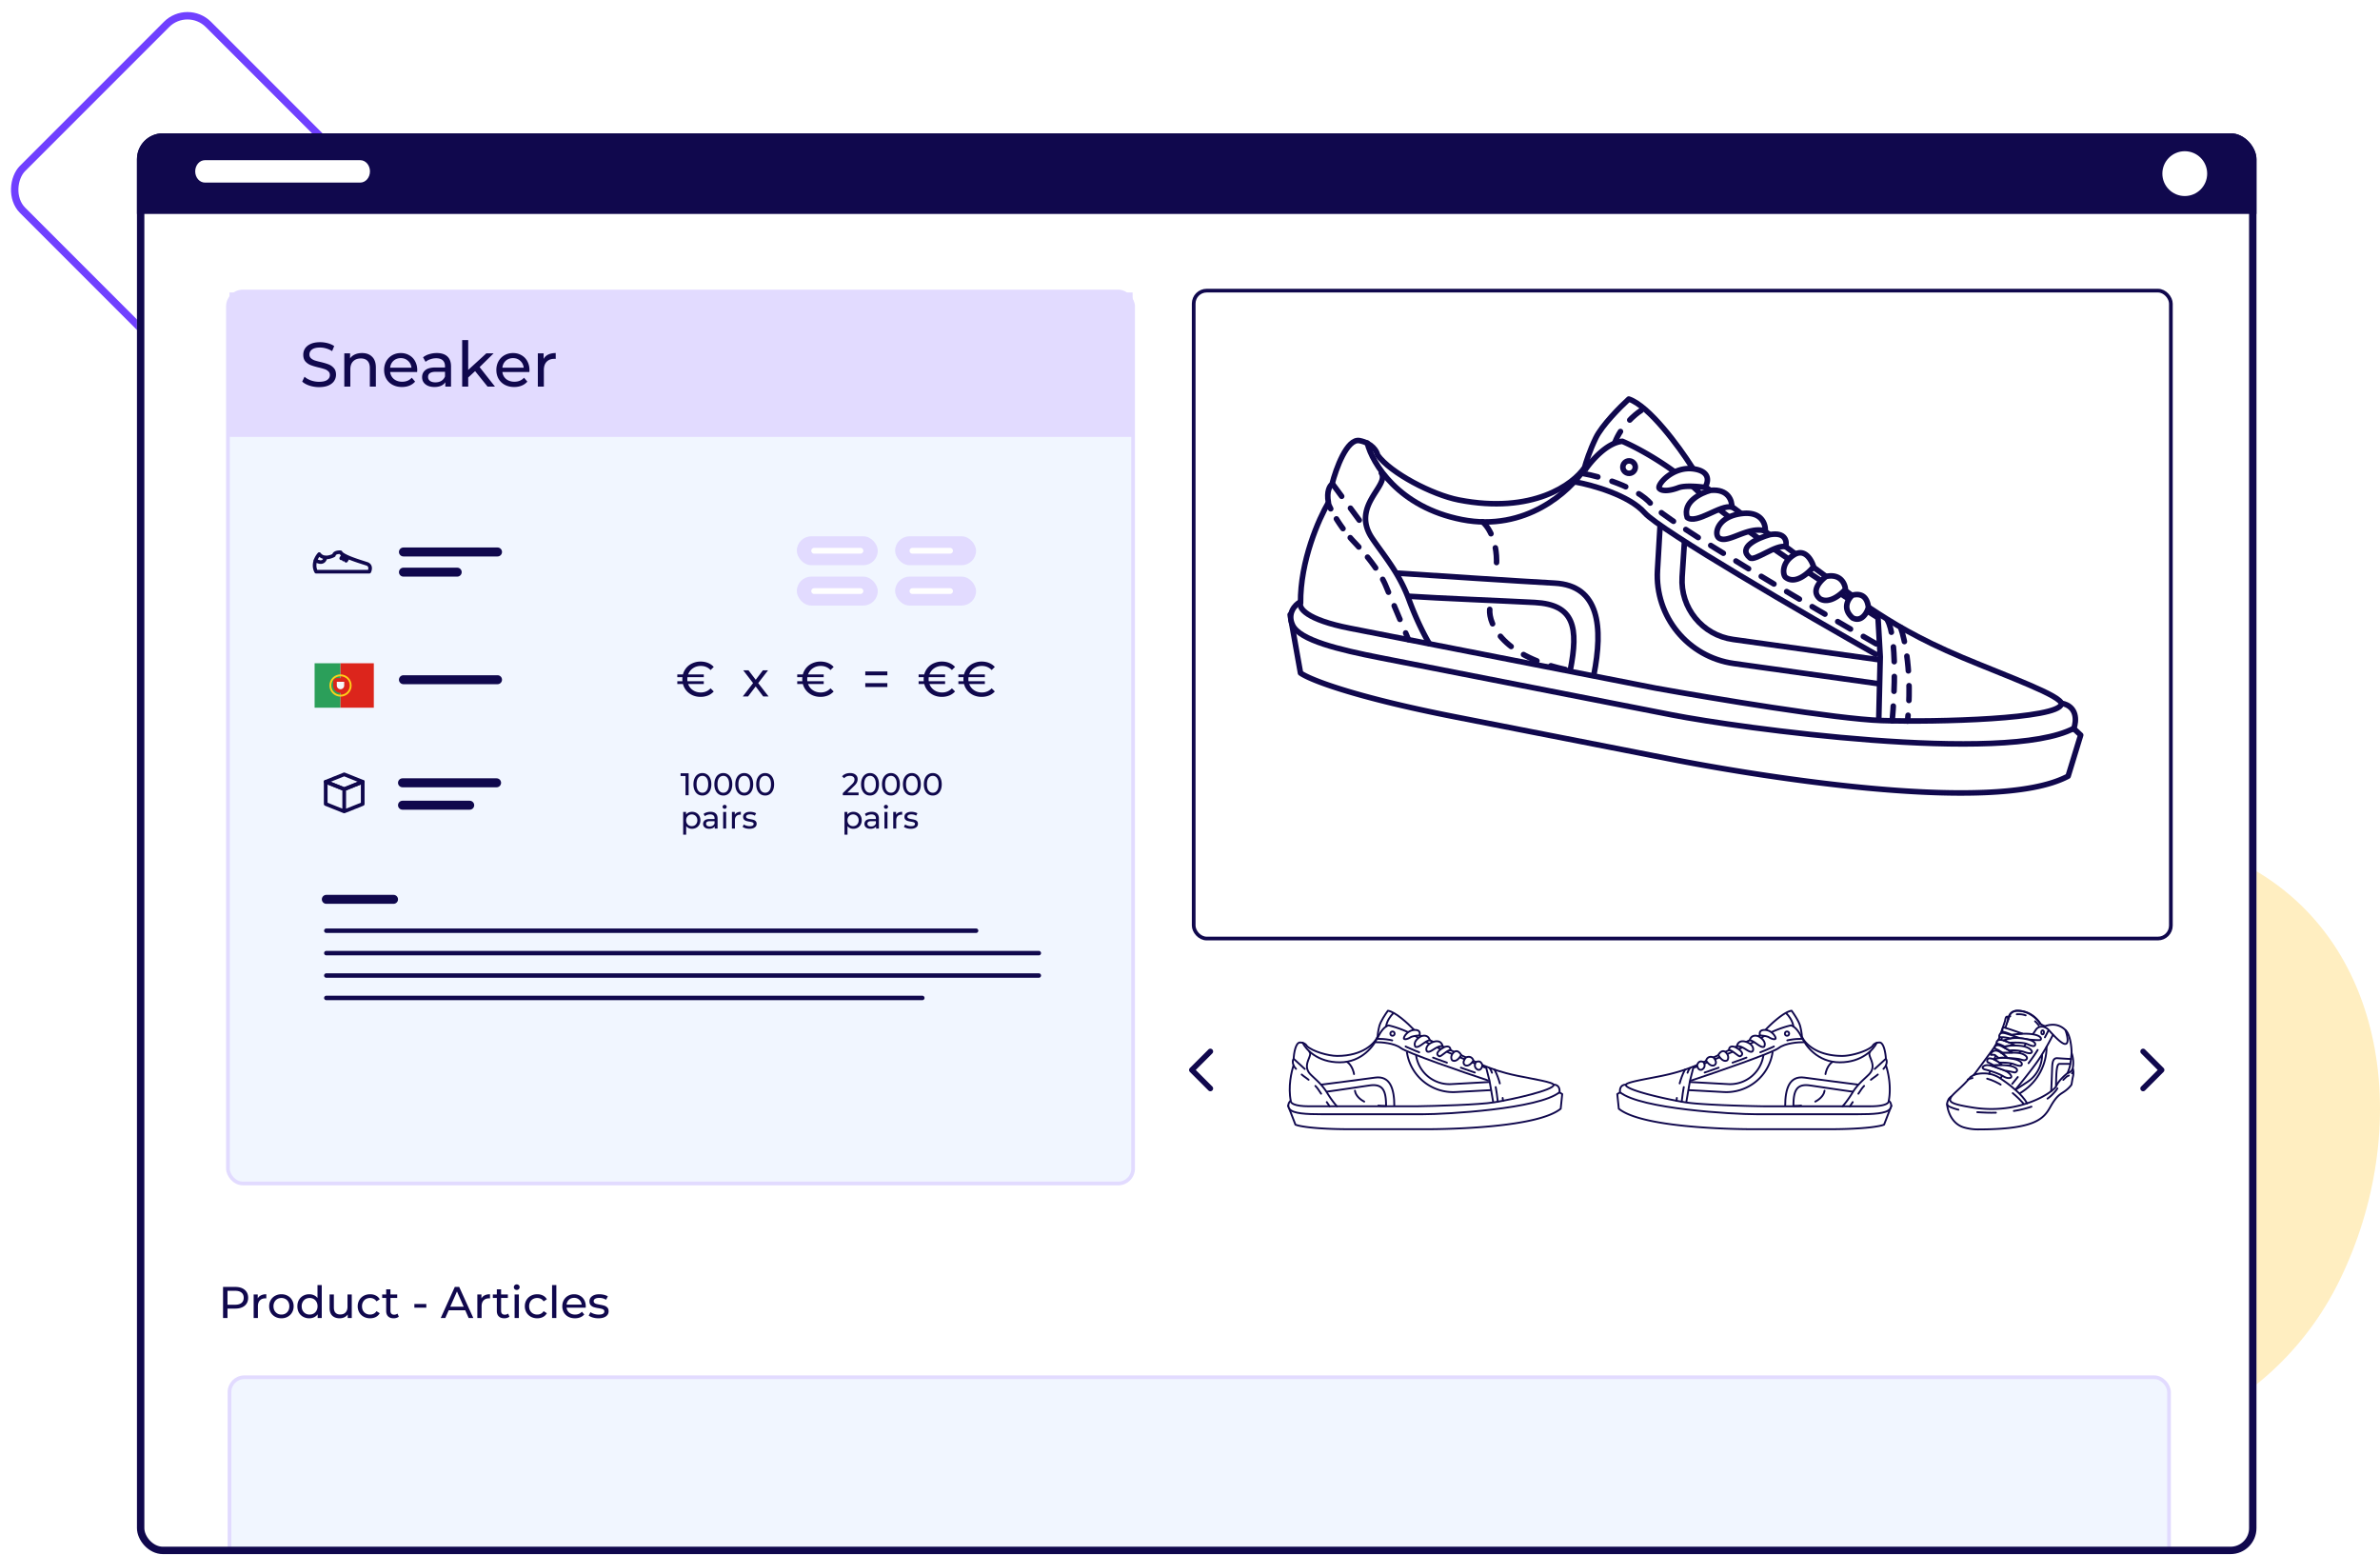 <svg width="643" height="420" viewBox="0 0 643 420" fill="none" xmlns="http://www.w3.org/2000/svg"><rect x="50.647" y=".942" width="72" height="71" rx="8" transform="rotate(45 50.647 .942)" stroke="#7040FF" stroke-width="2" stroke-linecap="round" stroke-linejoin="round"/><path d="M604.865 232.752c40.812 20.035 47.168 72.411 27.137 113.231-18.584 37.87-63.345 56.298-101.208 37.71-42.546-20.887-69.454-68.685-48.572-111.24 22.181-45.199 77.452-61.886 122.643-39.701z" fill="#FFEEC1"/><g clip-path="url(#a)"><rect x="37" y="36" width="572.625" height="383.767" rx="7" fill="#fff"/><path fill="#10084D" d="M37.001 36h572.625v21.791H37.001z"/><path fill-rule="evenodd" clip-rule="evenodd" d="M52.739 46.29c0-1.671 1.174-3.026 2.623-3.026H97.33c1.449 0 2.623 1.355 2.623 3.026 0 1.672-1.174 3.027-2.623 3.027H55.362c-1.449 0-2.623-1.355-2.623-3.027z" fill="#fff"/><circle cx="590.255" cy="46.896" r="6.053" fill="#fff"/><g filter="url(#b)"><rect x="60.582" y="77.742" width="244.546" height="240.914" rx="4" fill="#F1F6FF"/><path fill="#E2DBFF" d="M61 78h244v39H61z"/><path d="M188.341 186.039c1.048 0 1.927-.373 2.637-1.119l.853.839a4.036 4.036 0 0 1-1.545 1.092 5.312 5.312 0 0 1-2.011.373 5.346 5.346 0 0 1-2.144-.426 4.7 4.7 0 0 1-1.665-1.226 4.571 4.571 0 0 1-.959-1.824h-1.518v-.746h1.385a7.939 7.939 0 0 1-.026-.546c0-.133.009-.315.026-.546h-1.385v-.745h1.518a4.582 4.582 0 0 1 .959-1.825 4.56 4.56 0 0 1 1.665-1.212 5.205 5.205 0 0 1 2.144-.439c.737 0 1.407.124 2.011.373a4.091 4.091 0 0 1 1.545 1.078l-.853.839c-.701-.737-1.58-1.105-2.637-1.105-.807 0-1.518.209-2.13.626a3.327 3.327 0 0 0-1.292 1.665h4.221v.745h-4.407c-.027.169-.04.351-.04.546 0 .187.013.369.04.546h4.407v.746h-4.221a3.331 3.331 0 0 0 1.292 1.665c.612.417 1.323.626 2.13.626zm16.856 1.078l-2.037-2.703-2.064 2.703h-1.425l2.783-3.609-2.65-3.449h1.425l1.944 2.544 1.931-2.544h1.398l-2.663 3.449 2.81 3.609h-1.452zm15.539-1.078c1.048 0 1.927-.373 2.637-1.119l.852.839a4.025 4.025 0 0 1-1.544 1.092 5.312 5.312 0 0 1-2.011.373 5.343 5.343 0 0 1-2.144-.426 4.7 4.7 0 0 1-1.665-1.226 4.559 4.559 0 0 1-.959-1.824h-1.518v-.746h1.385a7.446 7.446 0 0 1-.027-.546c0-.133.009-.315.027-.546h-1.385v-.745h1.518a4.57 4.57 0 0 1 .959-1.825 4.56 4.56 0 0 1 1.665-1.212 5.201 5.201 0 0 1 2.144-.439c.737 0 1.407.124 2.011.373a4.08 4.08 0 0 1 1.544 1.078l-.852.839c-.701-.737-1.58-1.105-2.637-1.105-.808 0-1.518.209-2.13.626a3.321 3.321 0 0 0-1.292 1.665h4.221v.745h-4.408a3.752 3.752 0 0 0 0 1.092h4.408v.746h-4.221a3.326 3.326 0 0 0 1.292 1.665c.612.417 1.322.626 2.13.626zm12.035-5.687h5.966v1.052h-5.966v-1.052zm0 3.156h5.966v1.052h-5.966v-1.052zm20.763 2.531c1.048 0 1.927-.373 2.637-1.119l.852.839a4.02 4.02 0 0 1-1.545 1.092 5.303 5.303 0 0 1-2.01.373 5.343 5.343 0 0 1-2.144-.426 4.7 4.7 0 0 1-1.665-1.226 4.559 4.559 0 0 1-.959-1.824h-1.518v-.746h1.385a7.446 7.446 0 0 1-.027-.546c0-.133.009-.315.027-.546h-1.385v-.745h1.518a4.57 4.57 0 0 1 .959-1.825 4.56 4.56 0 0 1 1.665-1.212 5.201 5.201 0 0 1 2.144-.439c.737 0 1.407.124 2.01.373a4.075 4.075 0 0 1 1.545 1.078l-.852.839c-.701-.737-1.58-1.105-2.637-1.105-.808 0-1.518.209-2.13.626a3.321 3.321 0 0 0-1.292 1.665h4.221v.745h-4.408a3.752 3.752 0 0 0 0 1.092h4.408v.746h-4.221a3.326 3.326 0 0 0 1.292 1.665c.612.417 1.322.626 2.13.626zm10.742 0c1.048 0 1.927-.373 2.637-1.119l.852.839a4.02 4.02 0 0 1-1.545 1.092 5.303 5.303 0 0 1-2.01.373 5.34 5.34 0 0 1-2.144-.426 4.7 4.7 0 0 1-1.665-1.226 4.559 4.559 0 0 1-.959-1.824h-1.518v-.746h1.385a7.446 7.446 0 0 1-.027-.546c0-.133.009-.315.027-.546h-1.385v-.745h1.518a4.57 4.57 0 0 1 .959-1.825 4.56 4.56 0 0 1 1.665-1.212 5.198 5.198 0 0 1 2.144-.439c.736 0 1.407.124 2.01.373a4.075 4.075 0 0 1 1.545 1.078l-.852.839c-.701-.737-1.58-1.105-2.637-1.105-.808 0-1.518.209-2.131.626a3.325 3.325 0 0 0-1.291 1.665h4.221v.745h-4.408a3.752 3.752 0 0 0 0 1.092h4.408v.746h-4.221a3.33 3.33 0 0 0 1.291 1.665c.613.417 1.323.626 2.131.626zm-79.23 21.833v5.932h-.838v-5.195h-1.339v-.737h2.177zm3.722 6c-.469 0-.887-.119-1.254-.356-.362-.243-.647-.593-.856-1.051-.209-.458-.314-1-.314-1.627s.105-1.17.314-1.627c.209-.458.494-.805.856-1.042a2.22 2.22 0 0 1 1.254-.365c.463 0 .875.122 1.237.365.367.237.655.584.864 1.042.209.457.314 1 .314 1.627s-.105 1.169-.314 1.627c-.209.458-.497.808-.864 1.051a2.207 2.207 0 0 1-1.237.356zm0-.754c.474 0 .853-.195 1.135-.585.288-.39.432-.955.432-1.695 0-.74-.144-1.305-.432-1.695a1.332 1.332 0 0 0-1.135-.585c-.48 0-.865.195-1.153.585-.282.39-.424.955-.424 1.695 0 .74.142 1.305.424 1.695.288.39.673.585 1.153.585zm5.652.754c-.469 0-.887-.119-1.254-.356-.362-.243-.647-.593-.856-1.051-.209-.458-.314-1-.314-1.627s.105-1.17.314-1.627c.209-.458.494-.805.856-1.042a2.22 2.22 0 0 1 1.254-.365c.463 0 .876.122 1.237.365.368.237.656.584.865 1.042.209.457.313 1 .313 1.627s-.104 1.169-.313 1.627c-.209.458-.497.808-.865 1.051a2.205 2.205 0 0 1-1.237.356zm0-.754c.475 0 .853-.195 1.136-.585.288-.39.432-.955.432-1.695 0-.74-.144-1.305-.432-1.695a1.334 1.334 0 0 0-1.136-.585c-.48 0-.864.195-1.152.585-.283.39-.424.955-.424 1.695 0 .74.141 1.305.424 1.695.288.39.672.585 1.152.585zm5.652.754c-.469 0-.887-.119-1.254-.356-.361-.243-.647-.593-.856-1.051-.209-.458-.313-1-.313-1.627s.104-1.17.313-1.627c.209-.458.495-.805.856-1.042a2.22 2.22 0 0 1 1.254-.365c.464 0 .876.122 1.238.365.367.237.655.584.864 1.042.209.457.314 1 .314 1.627s-.105 1.169-.314 1.627c-.209.458-.497.808-.864 1.051a2.208 2.208 0 0 1-1.238.356zm0-.754c.475 0 .853-.195 1.136-.585.288-.39.432-.955.432-1.695 0-.74-.144-1.305-.432-1.695a1.334 1.334 0 0 0-1.136-.585c-.48 0-.864.195-1.152.585-.283.39-.424.955-.424 1.695 0 .74.141 1.305.424 1.695.288.39.672.585 1.152.585zm5.653.754c-.469 0-.887-.119-1.254-.356-.362-.243-.647-.593-.856-1.051-.209-.458-.314-1-.314-1.627s.105-1.17.314-1.627c.209-.458.494-.805.856-1.042a2.22 2.22 0 0 1 1.254-.365c.463 0 .875.122 1.237.365.367.237.655.584.864 1.042.209.457.314 1 .314 1.627s-.105 1.169-.314 1.627c-.209.458-.497.808-.864 1.051a2.207 2.207 0 0 1-1.237.356zm0-.754c.474 0 .853-.195 1.135-.585.288-.39.432-.955.432-1.695 0-.74-.144-1.305-.432-1.695a1.332 1.332 0 0 0-1.135-.585c-.481 0-.865.195-1.153.585-.282.39-.424.955-.424 1.695 0 .74.142 1.305.424 1.695.288.39.672.585 1.153.585zm-19.772 5.152c.435 0 .825.096 1.17.288.344.192.613.461.805.805.198.345.296.743.296 1.195 0 .452-.098.853-.296 1.204a2.05 2.05 0 0 1-.805.805 2.365 2.365 0 0 1-1.17.288c-.322 0-.618-.062-.89-.187a1.86 1.86 0 0 1-.678-.542v2.322h-.813v-6.135h.78v.711c.18-.248.409-.435.686-.559.277-.13.582-.195.915-.195zm-.068 3.873c.289 0 .546-.065.772-.195.231-.136.412-.322.542-.559.136-.243.203-.52.203-.831 0-.31-.067-.584-.203-.822a1.365 1.365 0 0 0-.542-.559 1.52 1.52 0 0 0-.772-.195c-.282 0-.539.068-.771.203-.226.13-.406.314-.542.551-.13.238-.195.512-.195.822 0 .311.065.588.195.831.13.237.311.423.542.559.232.13.489.195.771.195zm5.058-3.873c.621 0 1.096.153 1.423.458.334.305.5.76.5 1.364v2.712h-.771v-.593c-.135.209-.33.37-.585.483a2.237 2.237 0 0 1-.889.161c-.503 0-.907-.122-1.212-.365a1.171 1.171 0 0 1-.449-.957c0-.396.144-.712.432-.949.288-.243.746-.365 1.373-.365h1.288v-.161c0-.35-.102-.618-.305-.805-.204-.186-.503-.279-.899-.279-.265 0-.525.045-.779.135a1.943 1.943 0 0 0-.644.348l-.339-.611c.231-.186.508-.327.83-.423a3.378 3.378 0 0 1 1.026-.153zm-.187 3.958c.311 0 .579-.068.805-.204.226-.141.39-.339.492-.593v-.627h-1.254c-.69 0-1.034.232-1.034.695 0 .226.087.404.262.534.175.13.418.195.729.195zm3.616-3.915h.813v4.491h-.813v-4.491zm.407-.865a.56.56 0 0 1-.399-.152.51.51 0 0 1-.152-.373.51.51 0 0 1 .152-.373.544.544 0 0 1 .399-.161c.158 0 .288.051.389.152a.467.467 0 0 1 .161.365.53.53 0 0 1-.55.542zm2.739 1.619c.142-.26.351-.458.627-.593.277-.136.613-.204 1.009-.204v.788a1.765 1.765 0 0 0-.187-.008c-.44 0-.788.133-1.042.398-.249.26-.373.633-.373 1.119v2.237h-.813v-4.491h.779v.754zm3.96 3.788c-.367 0-.721-.048-1.06-.144-.339-.102-.604-.229-.796-.382l.339-.644c.198.142.438.255.72.339.283.085.568.127.856.127.712 0 1.068-.203 1.068-.61a.396.396 0 0 0-.144-.322.876.876 0 0 0-.365-.169 6.152 6.152 0 0 0-.61-.127 6.343 6.343 0 0 1-.89-.195 1.373 1.373 0 0 1-.584-.373c-.164-.175-.246-.421-.246-.737 0-.407.169-.732.508-.975.339-.249.794-.373 1.365-.373.299 0 .599.037.898.11.299.074.545.173.737.297l-.347.644c-.367-.237-.8-.356-1.297-.356-.344 0-.607.057-.788.17-.181.113-.271.262-.271.449 0 .147.051.262.153.347a.967.967 0 0 0 .372.187c.153.039.365.084.636.135.362.062.652.13.873.204.226.067.418.186.576.355.158.17.237.407.237.712 0 .407-.175.732-.525.975-.345.237-.816.356-1.415.356zm29.481-9.788v.737h-4.263v-.576l2.416-2.331c.293-.282.491-.525.593-.729a1.43 1.43 0 0 0 .152-.627c0-.31-.11-.55-.33-.72-.215-.175-.526-.263-.932-.263-.656 0-1.161.215-1.517.644l-.577-.5c.232-.282.534-.502.907-.661.379-.158.8-.237 1.263-.237.621 0 1.116.15 1.483.449.367.294.551.695.551 1.204 0 .316-.068.615-.204.898-.135.282-.392.604-.771.966l-1.813 1.746h3.042zm3.096.805c-.469 0-.887-.119-1.255-.356-.361-.243-.647-.593-.856-1.051-.209-.458-.313-1-.313-1.627s.104-1.17.313-1.627c.209-.458.495-.805.856-1.042a2.226 2.226 0 0 1 1.255-.365c.463 0 .875.122 1.237.365.367.237.655.584.864 1.042.209.457.314 1 .314 1.627s-.105 1.169-.314 1.627c-.209.458-.497.808-.864 1.051a2.207 2.207 0 0 1-1.237.356zm0-.754c.474 0 .853-.195 1.135-.585.288-.39.432-.955.432-1.695 0-.74-.144-1.305-.432-1.695a1.332 1.332 0 0 0-1.135-.585c-.481 0-.865.195-1.153.585-.282.39-.424.955-.424 1.695 0 .74.142 1.305.424 1.695.288.39.672.585 1.153.585zm5.652.754c-.469 0-.887-.119-1.254-.356-.362-.243-.647-.593-.856-1.051-.209-.458-.314-1-.314-1.627s.105-1.17.314-1.627c.209-.458.494-.805.856-1.042a2.22 2.22 0 0 1 1.254-.365c.463 0 .876.122 1.237.365.367.237.655.584.865 1.042.209.457.313 1 .313 1.627s-.104 1.169-.313 1.627c-.21.458-.498.808-.865 1.051a2.205 2.205 0 0 1-1.237.356zm0-.754c.474 0 .853-.195 1.135-.585.289-.39.433-.955.433-1.695 0-.74-.144-1.305-.433-1.695a1.332 1.332 0 0 0-1.135-.585c-.48 0-.864.195-1.153.585-.282.39-.423.955-.423 1.695 0 .74.141 1.305.423 1.695.289.39.673.585 1.153.585zm5.652.754c-.469 0-.887-.119-1.254-.356-.362-.243-.647-.593-.856-1.051-.209-.458-.313-1-.313-1.627s.104-1.17.313-1.627c.209-.458.494-.805.856-1.042a2.22 2.22 0 0 1 1.254-.365c.463 0 .876.122 1.237.365.368.237.656.584.865 1.042.209.457.313 1 .313 1.627s-.104 1.169-.313 1.627c-.209.458-.497.808-.865 1.051a2.205 2.205 0 0 1-1.237.356zm0-.754c.475 0 .853-.195 1.136-.585.288-.39.432-.955.432-1.695 0-.74-.144-1.305-.432-1.695a1.334 1.334 0 0 0-1.136-.585c-.48 0-.864.195-1.152.585-.283.39-.424.955-.424 1.695 0 .74.141 1.305.424 1.695.288.39.672.585 1.152.585zm5.653.754c-.469 0-.887-.119-1.255-.356-.361-.243-.647-.593-.856-1.051-.209-.458-.313-1-.313-1.627s.104-1.17.313-1.627c.209-.458.495-.805.856-1.042a2.226 2.226 0 0 1 1.255-.365c.463 0 .875.122 1.237.365.367.237.655.584.864 1.042.209.457.314 1 .314 1.627s-.105 1.169-.314 1.627c-.209.458-.497.808-.864 1.051a2.207 2.207 0 0 1-1.237.356zm0-.754c.474 0 .853-.195 1.135-.585.288-.39.432-.955.432-1.695 0-.74-.144-1.305-.432-1.695a1.332 1.332 0 0 0-1.135-.585c-.481 0-.865.195-1.153.585-.282.39-.424.955-.424 1.695 0 .74.142 1.305.424 1.695.288.39.672.585 1.153.585zm-21.477 5.152c.435 0 .825.096 1.17.288.344.192.613.461.805.805.198.345.296.743.296 1.195 0 .452-.098.853-.296 1.204a2.05 2.05 0 0 1-.805.805 2.365 2.365 0 0 1-1.17.288c-.322 0-.618-.062-.89-.187a1.848 1.848 0 0 1-.677-.542v2.322h-.814v-6.135h.78v.711c.18-.248.409-.435.686-.559.277-.13.582-.195.915-.195zm-.068 3.873c.289 0 .546-.065.772-.195.231-.136.412-.322.542-.559.136-.243.203-.52.203-.831 0-.31-.067-.584-.203-.822a1.365 1.365 0 0 0-.542-.559 1.52 1.52 0 0 0-.772-.195c-.282 0-.539.068-.771.203-.226.13-.406.314-.542.551-.13.238-.195.512-.195.822 0 .311.065.588.195.831.13.237.311.423.542.559.232.13.489.195.771.195zm5.058-3.873c.621 0 1.096.153 1.423.458.334.305.5.76.5 1.364v2.712h-.771v-.593c-.135.209-.33.37-.585.483a2.237 2.237 0 0 1-.889.161c-.503 0-.907-.122-1.212-.365a1.171 1.171 0 0 1-.449-.957c0-.396.144-.712.432-.949.288-.243.746-.365 1.373-.365h1.288v-.161c0-.35-.102-.618-.305-.805-.204-.186-.503-.279-.899-.279-.265 0-.525.045-.779.135a1.953 1.953 0 0 0-.644.348l-.339-.611c.231-.186.508-.327.83-.423a3.378 3.378 0 0 1 1.026-.153zm-.187 3.958c.311 0 .579-.068.805-.204.226-.141.39-.339.492-.593v-.627h-1.254c-.69 0-1.034.232-1.034.695 0 .226.087.404.262.534.176.13.418.195.729.195zm3.616-3.915h.813v4.491h-.813v-4.491zm.407-.865a.56.56 0 0 1-.399-.152.51.51 0 0 1-.152-.373.51.51 0 0 1 .152-.373.544.544 0 0 1 .399-.161c.158 0 .288.051.389.152a.467.467 0 0 1 .161.365.53.53 0 0 1-.55.542zm2.739 1.619c.142-.26.351-.458.627-.593.277-.136.613-.204 1.009-.204v.788a1.765 1.765 0 0 0-.187-.008c-.44 0-.788.133-1.042.398-.248.26-.373.633-.373 1.119v2.237h-.813v-4.491h.779v.754zm3.96 3.788c-.367 0-.721-.048-1.06-.144-.339-.102-.604-.229-.796-.382l.339-.644c.198.142.438.255.72.339.283.085.568.127.856.127.712 0 1.068-.203 1.068-.61a.396.396 0 0 0-.144-.322.876.876 0 0 0-.365-.169 6.152 6.152 0 0 0-.61-.127 6.343 6.343 0 0 1-.89-.195 1.373 1.373 0 0 1-.584-.373c-.164-.175-.246-.421-.246-.737 0-.407.169-.732.508-.975.339-.249.794-.373 1.365-.373.299 0 .599.037.898.11.299.074.545.173.737.297l-.347.644c-.367-.237-.8-.356-1.297-.356-.344 0-.607.057-.788.17-.181.113-.271.262-.271.449 0 .147.051.262.153.347a.967.967 0 0 0 .372.187c.153.039.365.084.636.135.362.062.653.13.873.204.226.067.418.186.576.355.158.17.237.407.237.712 0 .407-.175.732-.525.975-.345.237-.816.356-1.415.356z" fill="#10084D"/><path d="M107.996 148.089h25.423m-25.423 34.503h25.423m-25.677 27.844h25.423" stroke="#10084D" stroke-width="2.421" stroke-linecap="round"/><path d="M87.162 250.386h175.54m-175.54 6.053h192.489m-192.489 6.054h192.489m-192.489 6.053h161.013" stroke="#10084D" stroke-width="1.211" stroke-linecap="round"/><path d="M107.742 216.489h18.16m-38.74 25.423h18.159m2.675-88.375h14.528" stroke="#10084D" stroke-width="2.421" stroke-linecap="round"/><rect x="214.277" y="143.852" width="21.869" height="7.81" rx="3.905" fill="#E2DBFF"/><path fill-rule="evenodd" clip-rule="evenodd" d="M218.184 147.757a.78.78 0 0 1 .781-.781h12.496a.78.78 0 1 1 0 1.562h-12.496a.78.78 0 0 1-.781-.781z" fill="#fff"/><rect x="214.277" y="154.747" width="21.869" height="7.81" rx="3.905" fill="#E2DBFF"/><path fill-rule="evenodd" clip-rule="evenodd" d="M218.184 158.652a.78.78 0 0 1 .781-.781h12.496a.78.78 0 1 1 0 1.562h-12.496a.78.78 0 0 1-.781-.781z" fill="#fff"/><rect x="240.832" y="143.852" width="21.869" height="7.81" rx="3.905" fill="#E2DBFF"/><path fill-rule="evenodd" clip-rule="evenodd" d="M244.738 147.757c0-.431.35-.781.781-.781h10.154a.781.781 0 0 1 0 1.562h-10.154a.781.781 0 0 1-.781-.781z" fill="#fff"/><rect x="240.832" y="154.747" width="21.869" height="7.81" rx="3.905" fill="#E2DBFF"/><path fill-rule="evenodd" clip-rule="evenodd" d="M244.738 158.652c0-.431.35-.781.781-.781h10.154a.781.781 0 0 1 0 1.562h-10.154a.78.78 0 0 1-.781-.781z" fill="#fff"/><path d="M85.188 103.562a8.357 8.357 0 0 1-2.593-.406c-.825-.283-1.474-.644-1.949-1.085l.627-1.322c.452.407 1.028.74 1.729 1 .712.248 1.44.373 2.186.373.983 0 1.718-.164 2.204-.492.486-.339.729-.785.729-1.339 0-.406-.136-.734-.407-.983a2.52 2.52 0 0 0-.983-.593 17.237 17.237 0 0 0-1.644-.458c-.893-.214-1.616-.429-2.17-.644a3.693 3.693 0 0 1-1.407-.983c-.384-.452-.576-1.056-.576-1.813 0-.633.164-1.203.492-1.712.339-.508.847-.915 1.525-1.22.678-.305 1.52-.458 2.526-.458.7 0 1.39.09 2.067.271.678.181 1.26.44 1.746.78l-.56 1.356a5.93 5.93 0 0 0-1.593-.712 5.765 5.765 0 0 0-1.66-.254c-.961 0-1.684.175-2.17.525-.475.35-.712.802-.712 1.356 0 .407.136.74.407 1 .271.249.604.446 1 .593.407.136.955.283 1.644.44.893.216 1.61.43 2.152.645a3.554 3.554 0 0 1 1.39.983c.396.44.593 1.034.593 1.78 0 .621-.17 1.192-.508 1.711-.339.509-.853.916-1.542 1.221-.69.293-1.537.44-2.543.44zm11.629-9.203c1.14 0 2.045.334 2.712 1 .677.656 1.016 1.622 1.016 2.898v5.17h-1.627v-4.983c0-.87-.209-1.526-.627-1.966-.418-.44-1.017-.661-1.796-.661-.882 0-1.577.26-2.085.78-.508.508-.763 1.242-.763 2.203v4.627H92.02v-8.983h1.56V95.8c.327-.463.768-.82 1.322-1.068.564-.248 1.203-.373 1.915-.373zm14.908 4.627c0 .124-.012.288-.034.492h-7.288c.102.791.446 1.429 1.034 1.915.599.474 1.339.712 2.22.712 1.073 0 1.938-.362 2.593-1.085l.898 1.051a3.927 3.927 0 0 1-1.525 1.085c-.599.248-1.271.372-2.017.372-.949 0-1.791-.192-2.525-.576a4.276 4.276 0 0 1-1.712-1.644c-.395-.7-.593-1.491-.593-2.373 0-.87.192-1.655.576-2.356.396-.7.932-1.242 1.61-1.627.689-.395 1.463-.593 2.322-.593s1.622.198 2.288.593a3.97 3.97 0 0 1 1.576 1.627c.385.701.577 1.503.577 2.407zm-4.441-3.254c-.779 0-1.435.237-1.966.712-.52.474-.825 1.096-.915 1.864h5.762c-.09-.757-.401-1.373-.932-1.847-.52-.486-1.169-.729-1.949-.729zm9.723-1.373c1.243 0 2.192.305 2.847.915.667.61 1 1.52 1 2.73v5.423h-1.542v-1.187c-.271.418-.661.74-1.17.966-.497.215-1.09.322-1.779.322-1.006 0-1.814-.242-2.424-.728-.599-.486-.898-1.125-.898-1.916 0-.79.288-1.423.864-1.898.577-.486 1.492-.729 2.746-.729h2.576v-.322c0-.7-.203-1.237-.61-1.61s-1.006-.56-1.797-.56c-.531 0-1.05.091-1.559.272a3.9 3.9 0 0 0-1.288.695l-.678-1.22a4.804 4.804 0 0 1 1.661-.848 6.773 6.773 0 0 1 2.051-.305zm-.373 7.915c.621 0 1.158-.135 1.61-.407.452-.282.78-.677.983-1.186v-1.254h-2.508c-1.379 0-2.068.463-2.068 1.39 0 .452.175.808.525 1.067.351.26.837.39 1.458.39zm10.723-3.034l-1.865 1.729v2.458h-1.627V90.851h1.627v8.067l4.899-4.474h1.966l-3.78 3.712 4.152 5.271h-1.999l-3.373-4.187zm14.69-.254c0 .124-.011.288-.034.492h-7.288c.102.791.446 1.429 1.034 1.915.599.474 1.339.712 2.22.712 1.074 0 1.938-.362 2.593-1.085l.899 1.051a3.93 3.93 0 0 1-1.526 1.085c-.598.248-1.271.372-2.017.372-.949 0-1.79-.192-2.525-.576a4.283 4.283 0 0 1-1.712-1.644c-.395-.7-.593-1.491-.593-2.373 0-.87.192-1.655.576-2.356.396-.7.933-1.242 1.61-1.627.69-.395 1.464-.593 2.322-.593.859 0 1.622.198 2.289.593a3.983 3.983 0 0 1 1.576 1.627c.384.701.576 1.503.576 2.407zm-4.441-3.254c-.779 0-1.435.237-1.966.712-.519.474-.824 1.096-.915 1.864h5.763c-.091-.757-.401-1.373-.932-1.847-.52-.486-1.17-.729-1.95-.729zm8.26.22c.282-.52.7-.915 1.254-1.186.554-.271 1.226-.407 2.017-.407v1.576a3.19 3.19 0 0 0-.373-.017c-.881 0-1.576.266-2.085.797-.497.52-.746 1.266-.746 2.237v4.475h-1.627v-8.983h1.56v1.508z" fill="#10084D"/><g clip-path="url(#c)"><path fill="#2B9F5A" d="M83.996 178.156h7v12h-7z"/><path fill="#DC251C" d="M90.996 178.156h9v12h-9z"/><circle cx="90.996" cy="184.156" r="2.75" stroke="#FFD018" stroke-width=".5"/><path d="M88.996 183.156a1 1 0 0 1 1-1h2a1 1 0 0 1 1 1v1a2 2 0 0 1-4 0v-1z" fill="#DC251C"/><path d="M89.996 183.156h2v1a1 1 0 0 1-2 0v-1z" fill="#F5F8FB"/></g><path d="M84.42 153.419l-.43.23c.085.158.25.257.43.257v-.487zm14.346 0v.487a.488.488 0 0 0 .435-.268l-.435-.219zm-.66-2.133l.154-.462-.153.462zm-7.09-3.117l.447-.193a.489.489 0 0 0-.4-.292l-.047.485zm-1.814.82l.237.425a.487.487 0 0 0 .243-.344l-.48-.081zm-3.958-.328l.393-.287a.489.489 0 0 0-.75-.045l.357.332zm-.825 5.245h14.347v-.974H84.42v.974zm14.782-.268c.165-.327.334-.861.267-1.402a1.64 1.64 0 0 0-.337-.829 1.807 1.807 0 0 0-.87-.583l-.307.924c.219.073.341.171.414.263a.671.671 0 0 1 .134.343c.035.29-.06.627-.17.846l.87.438zm-.94-2.814c-.764-.253-2.385-.736-3.9-1.306-.755-.284-1.463-.583-2.007-.876a4.378 4.378 0 0 1-.65-.411c-.167-.133-.227-.221-.241-.255l-.894.386c.109.253.317.462.53.631.22.176.494.346.794.507.6.323 1.356.639 2.126.929 1.536.579 3.214 1.08 3.934 1.319l.307-.924zm-7.197-3.14a3.388 3.388 0 0 0-1.255.114c-.443.136-.977.45-1.088 1.111l.96.161c.022-.127.12-.251.414-.341.289-.089.64-.099.872-.076l.097-.969zm-2.1.88c-.392.22-1.045.469-1.7.501-.641.032-1.226-.143-1.627-.691l-.786.574c.654.896 1.609 1.132 2.462 1.089.84-.041 1.639-.35 2.126-.623l-.475-.85zm-4.076-.235a5.53 5.53 0 0 0-1.188 2.123c-.275.938-.312 2.074.29 3.197l.858-.46c-.453-.846-.435-1.706-.213-2.463a4.569 4.569 0 0 1 .965-1.733l-.712-.664z" fill="#10084D"/><path d="M86.892 149.646c-.103.742-.776 1.797-2.638.727m7.42-1.384l-.494.821m1.155-.493l-.495.821m1.155-.492l-.495.82" stroke="#10084D" stroke-width=".974" stroke-linecap="round" stroke-linejoin="round"/><path d="M86.996 210.156l5 2v6l-5-2v-6zm10 0l-5 2v6l5-2v-6z" stroke="#10084D" stroke-linecap="round" stroke-linejoin="round"/><path d="M91.996 208.156l.186-.464a.497.497 0 0 0-.372 0l.186.464zm5 2l.186.464a.5.5 0 0 0 0-.928l-.186.464zm-5 2l-.186.464c.12.048.253.048.372 0l-.186-.464zm-5-2l-.186-.464a.498.498 0 0 0 0 .928l.186-.464zm4.814-1.536l5 2 .372-.928-5-2-.372.928zm5 1.072l-5 2 .372.928 5-2-.372-.928zm-4.628 2l-5-2-.372.928 5 2 .372-.928zm-5-1.072l5-2-.372-.928-5 2 .372.928z" fill="#10084D"/><rect x="60.582" y="77.742" width="244.546" height="240.914" rx="4" stroke="#E2DBFF" stroke-linecap="round" stroke-linejoin="round"/></g><path d="M63.536 347.6c1.088 0 1.944.26 2.568.78.624.52.936 1.236.936 2.148 0 .912-.312 1.628-.936 2.148-.624.52-1.48.78-2.568.78H61.46V356h-1.2v-8.4h3.276zm-.036 4.812c.76 0 1.34-.16 1.74-.48.4-.328.6-.796.6-1.404 0-.608-.2-1.072-.6-1.392-.4-.328-.98-.492-1.74-.492h-2.04v3.768h2.04zm6.133-1.704c.2-.368.496-.648.889-.84.391-.192.867-.288 1.427-.288v1.116a2.249 2.249 0 0 0-.263-.012c-.625 0-1.117.188-1.477.564-.352.368-.528.896-.528 1.584V356H68.53v-6.36h1.103v1.068zm6.402 5.364c-.632 0-1.2-.14-1.704-.42-.504-.28-.9-.664-1.188-1.152a3.357 3.357 0 0 1-.42-1.68c0-.624.14-1.18.42-1.668.288-.496.684-.88 1.188-1.152a3.449 3.449 0 0 1 1.704-.42c.632 0 1.196.14 1.692.42.504.272.896.656 1.176 1.152.288.488.432 1.044.432 1.668 0 .624-.144 1.184-.432 1.68-.28.488-.672.872-1.176 1.152-.496.28-1.06.42-1.692.42zm0-1.008a2.15 2.15 0 0 0 1.092-.276 2.03 2.03 0 0 0 .768-.792c.184-.344.276-.736.276-1.176 0-.44-.092-.828-.276-1.164a1.93 1.93 0 0 0-.768-.792 2.15 2.15 0 0 0-1.092-.276c-.408 0-.776.092-1.104.276-.32.184-.576.448-.768.792a2.385 2.385 0 0 0-.276 1.164c0 .44.092.832.276 1.176.192.336.448.6.768.792.328.184.696.276 1.104.276zm10.893-7.968V356h-1.104v-1.008c-.256.352-.58.62-.972.804a3.012 3.012 0 0 1-1.296.276 3.343 3.343 0 0 1-1.656-.408 2.976 2.976 0 0 1-1.152-1.14c-.272-.496-.408-1.064-.408-1.704 0-.64.136-1.204.408-1.692.28-.488.664-.868 1.152-1.14a3.343 3.343 0 0 1 1.656-.408c.456 0 .876.088 1.26.264.384.168.704.42.96.756v-3.504h1.152zm-3.276 7.968c.4 0 .764-.092 1.092-.276a2.03 2.03 0 0 0 .768-.792c.184-.344.276-.736.276-1.176 0-.44-.092-.828-.276-1.164a1.93 1.93 0 0 0-.768-.792 2.193 2.193 0 0 0-1.092-.276c-.408 0-.776.092-1.104.276-.32.184-.576.448-.768.792a2.385 2.385 0 0 0-.276 1.164c0 .44.092.832.276 1.176.192.336.448.6.768.792.328.184.696.276 1.104.276zm11.384-5.424V356h-1.092v-.96c-.232.328-.54.584-.924.768a2.879 2.879 0 0 1-1.236.264c-.848 0-1.516-.232-2.004-.696-.488-.472-.732-1.164-.732-2.076v-3.66H90.2v3.528c0 .616.148 1.084.444 1.404.296.312.72.468 1.272.468.608 0 1.088-.184 1.44-.552.352-.368.528-.888.528-1.56v-3.288h1.152zm4.965 6.432c-.648 0-1.228-.14-1.74-.42-.504-.28-.9-.664-1.188-1.152a3.284 3.284 0 0 1-.432-1.68c0-.624.144-1.18.432-1.668.288-.496.684-.88 1.188-1.152.512-.28 1.092-.42 1.74-.42.576 0 1.088.116 1.536.348a2.47 2.47 0 0 1 1.056 1.008l-.876.564a1.957 1.957 0 0 0-.744-.684 2.122 2.122 0 0 0-.984-.228 2.31 2.31 0 0 0-1.128.276 2.008 2.008 0 0 0-.78.792 2.385 2.385 0 0 0-.276 1.164c0 .448.092.844.276 1.188.192.336.452.596.78.78a2.31 2.31 0 0 0 1.128.276c.36 0 .688-.076.984-.228.296-.152.544-.38.744-.684l.876.552c-.248.44-.6.78-1.056 1.02-.448.232-.96.348-1.536.348zm7.741-.444a1.79 1.79 0 0 1-.624.336 2.74 2.74 0 0 1-.768.108c-.64 0-1.136-.172-1.488-.516-.352-.344-.528-.836-.528-1.476v-3.492h-1.08v-.948h1.08v-1.392h1.152v1.392h1.824v.948h-1.824v3.444c0 .344.084.608.252.792.176.184.424.276.744.276.352 0 .652-.1.9-.3l.36.828zm4.208-3.42h3.228v.996h-3.228v-.996zm13.744 1.692h-4.464l-.924 2.1h-1.236l3.804-8.4h1.188l3.816 8.4h-1.26l-.924-2.1zm-.42-.96l-1.812-4.116-1.812 4.116h3.624zm4.793-2.232c.2-.368.496-.648.888-.84.392-.192.868-.288 1.428-.288v1.116a2.249 2.249 0 0 0-.264-.012c-.624 0-1.116.188-1.476.564-.352.368-.528.896-.528 1.584V356h-1.152v-6.36h1.104v1.068zm7.57 4.92a1.79 1.79 0 0 1-.624.336 2.74 2.74 0 0 1-.768.108c-.64 0-1.136-.172-1.488-.516-.352-.344-.528-.836-.528-1.476v-3.492h-1.08v-.948h1.08v-1.392h1.152v1.392h1.824v.948h-1.824v3.444c0 .344.084.608.252.792.176.184.424.276.744.276.352 0 .652-.1.9-.3l.36.828zm1.393-5.988h1.152V356h-1.152v-6.36zm.576-1.224a.789.789 0 0 1-.564-.216.718.718 0 0 1-.216-.528c0-.208.072-.384.216-.528a.766.766 0 0 1 .564-.228c.224 0 .408.072.552.216a.662.662 0 0 1 .228.516c0 .216-.076.4-.228.552a.748.748 0 0 1-.552.216zm5.547 7.656c-.648 0-1.228-.14-1.74-.42-.504-.28-.9-.664-1.188-1.152a3.284 3.284 0 0 1-.432-1.68c0-.624.144-1.18.432-1.668.288-.496.684-.88 1.188-1.152.512-.28 1.092-.42 1.74-.42.576 0 1.088.116 1.536.348a2.47 2.47 0 0 1 1.056 1.008l-.876.564a1.957 1.957 0 0 0-.744-.684 2.122 2.122 0 0 0-.984-.228 2.31 2.31 0 0 0-1.128.276 2.008 2.008 0 0 0-.78.792 2.385 2.385 0 0 0-.276 1.164c0 .448.092.844.276 1.188.192.336.452.596.78.78a2.31 2.31 0 0 0 1.128.276c.36 0 .688-.076.984-.228.296-.152.544-.38.744-.684l.876.552c-.248.44-.6.78-1.056 1.02-.448.232-.96.348-1.536.348zm4.002-8.976h1.152V356h-1.152v-8.904zm9.099 5.76c0 .088-.008.204-.024.348h-5.16c.072.56.316 1.012.732 1.356.424.336.948.504 1.572.504.76 0 1.372-.256 1.836-.768l.636.744a2.777 2.777 0 0 1-1.08.768c-.424.176-.9.264-1.428.264-.672 0-1.268-.136-1.788-.408a3.033 3.033 0 0 1-1.212-1.164 3.357 3.357 0 0 1-.42-1.68c0-.616.136-1.172.408-1.668.28-.496.66-.88 1.14-1.152a3.244 3.244 0 0 1 1.644-.42c.608 0 1.148.14 1.62.42.48.272.852.656 1.116 1.152.272.496.408 1.064.408 1.704zm-3.144-2.304c-.552 0-1.016.168-1.392.504-.368.336-.584.776-.648 1.32h4.08c-.064-.536-.284-.972-.66-1.308-.368-.344-.828-.516-1.38-.516zm6.568 5.52c-.52 0-1.02-.068-1.5-.204-.48-.144-.856-.324-1.128-.54l.48-.912c.28.2.62.36 1.02.48s.804.18 1.212.18c1.008 0 1.512-.288 1.512-.864a.56.56 0 0 0-.204-.456 1.235 1.235 0 0 0-.516-.24 9.055 9.055 0 0 0-.864-.18 8.75 8.75 0 0 1-1.26-.276 1.937 1.937 0 0 1-.828-.528c-.232-.248-.348-.596-.348-1.044 0-.576.24-1.036.72-1.38.48-.352 1.124-.528 1.932-.528.424 0 .848.052 1.272.156.424.104.772.244 1.044.42l-.492.912c-.52-.336-1.132-.504-1.836-.504-.488 0-.86.08-1.116.24-.256.16-.384.372-.384.636 0 .208.072.372.216.492.144.12.32.208.528.264.216.056.516.12.9.192.512.088.924.184 1.236.288.32.096.592.264.816.504.224.24.336.576.336 1.008 0 .576-.248 1.036-.744 1.38-.488.336-1.156.504-2.004.504z" fill="#10084D"/><g filter="url(#d)"><rect x="61" y="371" width="524" height="71" rx="4" fill="#F1F6FF"/><rect x="61" y="371" width="524" height="71" rx="4" stroke="#E2DBFF" stroke-linecap="round" stroke-linejoin="round"/></g><path d="M351.354 181.776l-2.798-15.734 211.923 30.956 1.657 1.549-3.396 11.092c-20.509 10.925-88.013-.82-107.12-4.561l-58.263-11.406c-28.118-5.504-39.717-10.224-42.003-11.896z" fill="#fff"/><path d="M348.556 166.042l.109-.742a.752.752 0 0 0-.847.874l.738-.132zm2.798 15.734l-.738.131c.034.19.14.36.296.474l.442-.605zm207.386 27.863l.352.662a.75.75 0 0 0 .365-.443l-.717-.219zm3.396-11.092l.717.22a.751.751 0 0 0-.205-.768l-.512.548zm-1.657-1.549l.513-.548a.754.754 0 0 0-.404-.194l-.109.742zm-212.661-30.824l2.798 15.733 1.477-.263-2.798-15.733-1.477.263zm3.094 16.207c.648.474 1.871 1.11 3.729 1.878 1.875.774 4.44 1.701 7.806 2.744 6.732 2.087 16.688 4.649 30.766 7.405l.288-1.472c-14.04-2.748-23.942-5.298-30.61-7.366-3.335-1.033-5.855-1.945-7.677-2.697-1.839-.76-2.922-1.341-3.417-1.703l-.885 1.211zm42.301 12.027l58.263 11.406.289-1.472-58.264-11.406-.288 1.472zm58.263 11.406c9.566 1.873 31.246 5.749 53.109 7.791 10.93 1.021 21.924 1.584 31.482 1.206 9.527-.378 17.739-1.694 23.025-4.51l-.705-1.324c-4.968 2.646-12.885 3.959-22.379 4.335-9.465.375-20.386-.183-31.284-1.201-21.793-2.035-43.418-5.901-52.959-7.769l-.289 1.472zm107.981 4.044l3.396-11.091-1.435-.44-3.396 11.092 1.435.439zm3.191-11.859l-1.656-1.549-1.025 1.096 1.656 1.549 1.025-1.096zm-214.2-31.214l211.923 30.955.217-1.484L348.665 165.3l-.217 1.485z" fill="#10084D"/><path d="M349.228 168.868c-1.521-3.237.669-5.502 1.955-6.23l205.78 27.304c4.341.849 4.027 4.87 3.328 6.774-18.58 9.834-90.838-.148-108.53-3.612l-78.785-15.423c-11.323-2.217-21.846-4.767-23.748-8.813z" fill="#fff" stroke="#10084D" stroke-width="1.5" stroke-linejoin="round"/><path d="M358.898 135.737c-.578-3.052.406-4.574.97-4.954 1.067-4.199 4.05-12.433 7.447-11.768 3.397.665 4.663 2.873 4.871 3.893 3.461 4.841 14.798 10.735 21.875 12.12 20.003 3.916 31.032-4.212 34.046-8.765.325-1.243 1.386-4.578 3.031-7.979 1.646-3.401 6.628-8.418 8.914-10.501 5.514 1.863 13.629 12.955 16.998 18.268l3.604 5.359c12.672 9.502 39.273 29.34 44.303 32.676 6.286 4.169 13.28 8.478 25.274 13.52 11.994 5.042 27.101 10.449 26.685 12.572-.785 4.01-33.543 4.945-48.63 4.44-12.069-.403-45.686-6.005-60.986-8.755l-82.56-16.162c-11.889-2.328-13.866-5.491-13.368-6.781-.122-11.388 4.966-22.867 7.526-27.183z" fill="#fff" stroke="#10084D" stroke-width="1.5" stroke-linejoin="round"/><path d="M369.392 119.667c1.374 5.494 8.415 17.322 25.587 20.684 17.172 3.362 29.179-7.677 33.036-13.616" stroke="#10084D" stroke-width="1.5" stroke-linecap="round" stroke-linejoin="round"/><path d="M373.824 127.349a.75.75 0 0 0-1.256.82l1.256-.82zm-3.102 18.051l-.622.418.622-.418zm9.967 16.646l-.704.259.704-.259zm4.881 12.255a.75.75 0 0 0 1.271-.796l-1.271.796zm-13.002-46.132c.323.496.27 1.134-.298 2.234-.275.532-.636 1.106-1.047 1.751-.405.636-.853 1.334-1.274 2.075-.841 1.483-1.607 3.203-1.751 5.157-.147 1.974.346 4.118 1.902 6.432l1.244-.837c-1.384-2.058-1.77-3.872-1.651-5.484.121-1.633.766-3.126 1.561-4.528.397-.701.823-1.363 1.235-2.009.405-.637.803-1.267 1.113-1.869.603-1.166 1.028-2.506.222-3.742l-1.256.82zm-2.468 17.649c3.148 4.681 7.21 9.21 9.885 16.487l1.408-.518c-2.758-7.502-7.02-12.303-10.049-16.806l-1.244.837zm9.885 16.487c2.19 5.957 4.622 10.46 5.585 11.996l1.271-.796c-.903-1.442-3.291-5.851-5.448-11.718l-1.408.518zm-20.438-26.612a.75.75 0 1 0-1.391.56l1.391-.56zm6.324 10.716l.543-.517-.543.517zm8.485 11.703l-.692.289.692-.289zm5.497 14.974a.751.751 0 0 0 1.382-.583l-1.382.583zm-21.011-35.343a.75.75 0 1 0 1.339-.675l-1.339.675zm2.859 2.018a.75.75 0 1 0-1.274.792l1.274-.792zm.529 3.456a.75.75 0 0 0 1.209-.888l-1.209.888zm3.143 1.532a.75.75 0 1 0-1.131.985l1.131-.985zm1.178 3.494a.75.75 0 1 0 1.112-1.007l-1.112 1.007zm3.501 1.782a.749.749 0 1 0-1.167.942l1.167-.942zm.981 3.801a.75.75 0 1 0 1.233-.855l-1.233.855zm3.193 2.297a.75.75 0 0 0-1.319.714l1.319-.714zm.208 4.114a.75.75 0 0 0 1.383-.581l-1.383.581zm2.929 3.091a.75.75 0 0 0-1.382.583l1.382-.583zm.166 4.254a.75.75 0 1 0 1.382-.583l-1.382.583zm2.932 3.088a.749.749 0 1 0-1.382.583l1.382-.583zm-22.305-34.417c.157.391.387.898.686 1.49l1.339-.675a19.205 19.205 0 0 1-.634-1.375l-1.391.56zm2.271 4.3c.522.839 1.123 1.74 1.803 2.664l1.209-.888a40.064 40.064 0 0 1-1.738-2.568l-1.274.792zm3.815 5.181c.348.399.71.798 1.086 1.193l1.086-1.035c-.36-.378-.707-.76-1.041-1.143l-1.131.985zm1.086 1.193c.425.446.833.885 1.223 1.316l1.112-1.007c-.399-.44-.815-.889-1.249-1.344l-1.086 1.035zm3.557 4.04a49.118 49.118 0 0 1 2.148 2.859l1.233-.855a50.784 50.784 0 0 0-2.214-2.946l-1.167.942zm4.022 5.87c.32.592.57 1.115.757 1.564l1.385-.577a18.945 18.945 0 0 0-.823-1.701l-1.319.714zm.757 1.564c.158.379.427 1.021.77 1.836l1.383-.581-.768-1.832-1.385.577zm2.317 5.51l1.548 3.671 1.382-.583-1.548-3.671-1.382.583zm3.098 7.342l.774 1.833 1.382-.583-.774-1.833-1.382.583z" fill="#10084D"/><path d="M507.321 165.773l.661 11.641-.402 17.066" stroke="#10084D" stroke-width="1.5" stroke-linejoin="round"/><path d="M511.21 194.701c.662-7.137 1.332-22.567-1.289-27.195m3.544 1.919c1.176 3.169 3.2 12.677 1.894 25.353" stroke="#10084D" stroke-width="1.5" stroke-linecap="round" stroke-linejoin="round" stroke-dasharray="4 4"/><path d="M425.624 130.185c4.498.799 14.534 3.58 18.702 8.315 4.167 4.735 43.732 27.666 62.993 38.539" stroke="#10084D" stroke-width="1.5" stroke-linejoin="round"/><path d="M427.784 127.919c4.412.783 14.256 3.526 18.331 8.242 4.076 4.716 42.84 27.487 61.713 38.284" stroke="#10084D" stroke-width="1.5" stroke-linecap="round" stroke-linejoin="round" stroke-dasharray="4 4"/><path d="M438.308 119.198l.293-.691a.766.766 0 0 0-.357-.057l.064.748zm-9.478 8.232c.782-1.183 2.221-2.997 3.965-4.551 1.764-1.571 3.731-2.777 5.576-2.934l-.127-1.495c-2.339.2-4.612 1.675-6.447 3.309-1.855 1.653-3.376 3.57-4.218 4.844l1.251.827zm9.184-7.542c3.865 1.642 13.422 6.702 20.566 13.713l1.051-1.07c-7.32-7.184-17.056-12.335-21.03-14.024l-.587 1.381zm20.566 13.713c3.673 3.605 12.492 9.992 21.955 16.474 9.488 6.499 19.695 13.141 26.199 17.275l.804-1.266c-6.493-4.127-16.685-10.76-26.155-17.247-9.496-6.504-18.193-12.813-21.752-16.306l-1.051 1.07z" fill="#10084D"/><circle cx="440.127" cy="126.167" r="1.683" transform="rotate(11.076 440.127 126.167)" stroke="#10084D" stroke-width="1.5" stroke-linecap="round" stroke-linejoin="round"/><path d="M443.364 110.88c-1.677 1.06-5.441 4.274-7.083 8.656m-76.178 11.293l9.29 12.596m31.102-2.484c1.766 1.407 4.928 6.353 3.455 14.882m-1.472 8.774c-.302 4.023 3.624 12.956 21.751 16.505" stroke="#10084D" stroke-width="1.5" stroke-linecap="round" stroke-linejoin="round" stroke-dasharray="4 4"/><path d="M377.454 154.8c10.154.681 32.884 2.176 42.578 2.702 12.118.658 13.106 11.873 10.566 24.846" stroke="#10084D" stroke-width="1.5" stroke-linejoin="round"/><path d="M380.154 161.025c9.008.593 25.874 1.246 34.475 1.701 10.751.568 11.876 6.748 9.6 18.376m83.309 3.573l-39.099-5.458c-12.388-1.729-21.372-12.684-20.641-25.171l.69-11.792" stroke="#10084D" stroke-width="1.5" stroke-linejoin="round"/><path d="M508.059 178.262l-39.838-5.546c-8.303-1.156-14.306-8.525-13.76-16.891l.643-9.826" stroke="#10084D" stroke-width="1.5" stroke-linejoin="round"/><path d="M453.489 131.722c1.695-.648 5.452-.321 7.118-.076.922-1.371 1.623-4.287-2.943-4.985-5.707-.873-10.164 4.378-9.359 5.27.805.893 3.066.601 5.184-.209z" fill="#fff"/><path d="M460.607 131.646l-.109.742a.751.751 0 0 0 .732-.324l-.623-.418zm-7.118.076l-.268-.701.268.701zm-5.184.209l-.557.503.557-.503zm9.359-5.27l.113-.742-.113.742zm3.052 4.243a31.76 31.76 0 0 0-3.64-.305c-1.359-.031-2.856.04-3.855.422l.536 1.401c.696-.266 1.925-.355 3.284-.323 1.324.03 2.649.17 3.457.289l.218-1.484zm-7.495.117c-1.012.387-2.032.639-2.867.696-.893.06-1.338-.117-1.492-.288l-1.114 1.005c.651.721 1.739.844 2.707.779 1.027-.069 2.197-.368 3.302-.791l-.536-1.401zm-4.359.408c.152.169.072.309.108.163.028-.115.111-.31.283-.574.339-.519.935-1.171 1.744-1.787 1.618-1.233 3.959-2.225 6.554-1.829l.226-1.483c-3.112-.475-5.854.721-7.689 2.119-.918.699-1.642 1.472-2.091 2.161-.222.34-.4.695-.483 1.035-.076.308-.12.808.234 1.2l1.114-1.005zm8.689-4.027c2.136.327 2.754 1.116 2.921 1.704.194.683-.084 1.521-.487 2.121l1.245.837c.518-.771 1.051-2.076.685-3.368-.394-1.387-1.708-2.405-4.138-2.777l-.226 1.483z" fill="#10084D"/><path d="M467.888 136.99c-3.02-.836-9.502 4.752-12.056 2.783-1.337-4.181 3.666-6.63 6.334-7.332 4.788-.435 5.81 2.851 5.722 4.549z" fill="#fff" stroke="#10084D" stroke-width="1.5" stroke-linejoin="round"/><path d="M476.92 143.411c-4.626-1.395-9.98 3.435-12.39 1.984-1.559-.795-.825-5.795 5.959-6.671 5.428-.701 6.549 2.833 6.431 4.687z" fill="#fff"/><path d="M464.53 145.395l.387-.643-.046-.025-.341.668zm12.39-1.984l-.217.718a.75.75 0 0 0 .965-.67l-.748-.048zm-6.431-4.687l-.096-.744.096.744zm-6.346 7.313c.871.525 1.914.429 2.87.192.971-.241 2.071-.69 3.15-1.105 2.253-.865 4.509-1.607 6.54-.995l.433-1.436c-2.594-.782-5.328.193-7.511 1.031-1.139.437-2.118.837-2.974 1.049-.87.216-1.4.18-1.734-.021l-.774 1.285zm13.525-2.578c.068-1.074-.215-2.641-1.331-3.857-1.15-1.252-3.054-1.995-5.944-1.622l.193 1.488c2.538-.328 3.907.345 4.646 1.149.771.839.989 1.966.939 2.747l1.497.095zm-7.275-5.479c-3.572.461-5.685 2.033-6.663 3.736-.482.841-.686 1.716-.628 2.48.055.742.378 1.505 1.087 1.867l.682-1.336c-.071-.036-.24-.197-.274-.643-.031-.424.08-1.003.435-1.621.696-1.214 2.342-2.581 5.554-2.995l-.193-1.488z" fill="#10084D"/><path d="M472.801 150.688c-3.556-2.852 2.115-5.383 5.396-6.292 4.258-.734 4.611 1.883 4.255 3.282-2.548-.743-8.374 3.994-9.651 3.01z" fill="#fff" stroke="#10084D" stroke-width="1.5" stroke-linejoin="round"/><path d="M489.971 153.069c-1.407 1.766-4.864 4.828-7.436 2.953-.892-.452-1.431-3.954 2.19-6.184 2.896-1.784 4.704 1.411 5.246 3.231zm8.603 6.093c-1.266 1.467-4.414 4.034-6.872 2.574-2.535-2.064.059-4.887 1.673-6.041 3.881-.808 5.083 1.975 5.199 3.467zm6.194 4.642c.144.518-1.395 4.625-4.277 3.081-2.838-2.515-1.199-5.133-.025-6.128 3.862-.958 4.159 2.529 4.302 3.047z" fill="#fff"/><path d="M482.535 156.022l.441-.606a.666.666 0 0 0-.102-.063l-.339.669zm7.436-2.953l.586.467a.748.748 0 0 0 .132-.681l-.718.214zm-5.246-3.231l.393.638-.393-.638zm6.977 11.898l-.473.581a.806.806 0 0 0 .09.063l.383-.644zm6.872-2.574l.568.49a.746.746 0 0 0 .18-.548l-.748.058zm-5.199-3.467l-.153-.734a.74.74 0 0 0-.283.124l.436.61zm7.116 11.19l-.497.561a.736.736 0 0 0 .143.1l.354-.661zm4.277-3.081l-.722.2.722-.2zm-4.302-3.047l-.18-.728a.747.747 0 0 0-.304.156l.484.572zm-18.373-4.129c1.636 1.193 3.496.747 4.959-.061 1.474-.814 2.762-2.098 3.505-3.031l-1.173-.934c-.664.833-1.808 1.962-3.057 2.652-1.261.696-2.415.844-3.351.162l-.883 1.212zm8.596-3.773c-.291-.979-.932-2.377-1.953-3.308-.521-.474-1.172-.854-1.948-.957-.785-.103-1.612.089-2.456.609l.786 1.277c.604-.372 1.089-.449 1.474-.398.395.051.773.25 1.134.578.741.676 1.275 1.785 1.526 2.627l1.437-.428zm-6.357-3.656c-1.988 1.225-2.89 2.841-3.134 4.272-.12.705-.08 1.367.071 1.909.139.497.421 1.055.926 1.311l.679-1.338c.059.03-.06-.02-.16-.376a2.934 2.934 0 0 1-.037-1.254c.169-.991.808-2.241 2.441-3.247l-.786-1.277zm6.987 13.181c1.555.924 3.26.526 4.608-.166 1.36-.698 2.537-1.777 3.215-2.562l-1.135-.98c-.589.681-1.62 1.62-2.765 2.207-1.156.594-2.254.748-3.156.212l-.767 1.289zm8.003-3.276c-.068-.877-.449-2.135-1.412-3.075-1.003-.979-2.539-1.516-4.688-1.068l.306 1.468c1.731-.36 2.738.091 3.335.674.637.622.916 1.502.964 2.117l1.495-.116zm-6.383-4.019c-.86.614-2.022 1.697-2.632 2.964-.309.643-.499 1.381-.381 2.148.121.784.548 1.506 1.303 2.12l.947-1.163c-.513-.417-.712-.823-.767-1.185-.059-.378.026-.805.25-1.27.457-.949 1.398-1.855 2.152-2.394l-.872-1.22zm7.198 12.461c.883.473 1.729.54 2.488.296.733-.236 1.304-.735 1.722-1.253a6.142 6.142 0 0 0 .918-1.596 4.68 4.68 0 0 0 .213-.688c.021-.103.039-.209.046-.312.006-.089.01-.235-.033-.39l-1.445.401c-.025-.09-.016-.144-.018-.116a.849.849 0 0 1-.017.103 3.11 3.11 0 0 1-.144.457c-.147.377-.38.82-.686 1.198-.308.381-.653.651-1.015.768-.336.108-.762.109-1.32-.19l-.709 1.322zm5.354-3.943l-.005-.021-.012-.059a29.235 29.235 0 0 0-.039-.189 7.836 7.836 0 0 0-.134-.563 4.87 4.87 0 0 0-.676-1.476 3.303 3.303 0 0 0-1.63-1.247c-.743-.26-1.639-.285-2.709-.019l.361 1.456c.86-.214 1.449-.162 1.853-.021a1.8 1.8 0 0 1 .898.694c.476.675.532 1.428.648 1.846l1.445-.401zm-5.509-3.418c-.678.573-1.504 1.619-1.746 2.93-.254 1.376.162 2.917 1.758 4.331l.995-1.122c-1.242-1.101-1.427-2.127-1.277-2.937.161-.876.742-1.637 1.239-2.058l-.969-1.144z" fill="#10084D"/><rect x="322.5" y="78.5" width="264" height="175" rx="3.5" stroke="#10084D"/><path d="M349.979 303.763L348 298.649l73.402-3.546.66.412-.412 3.959c-6.186 5.031-29.691 5.526-36.372 5.526h-20.371c-9.831 0-14.048-.825-14.928-1.237z" fill="#fff"/><path d="M348 298.649l-.012-.249a.252.252 0 0 0-.198.113.253.253 0 0 0-.023.227l.233-.091zm1.979 5.114l-.233.09c.023.06.069.109.127.136l.106-.226zm71.671-4.289l.157.194a.248.248 0 0 0 .091-.168l-.248-.026zm.412-3.959l.249.026a.253.253 0 0 0-.117-.238l-.132.212zm-.66-.412l.133-.212a.257.257 0 0 0-.145-.038l.012.25zm-73.635 3.637l1.979 5.113.467-.18-1.98-5.114-.466.181zm2.106 5.249c.249.117.702.25 1.378.386.682.137 1.607.28 2.809.41 2.404.259 5.925.465 10.847.465v-.5c-4.909 0-8.412-.206-10.794-.463a31.48 31.48 0 0 1-2.763-.402c-.67-.135-1.073-.259-1.265-.349l-.212.453zm15.034 1.261h20.371v-.5h-20.371v.5zm20.371 0c3.345 0 10.9-.124 18.397-.878 3.747-.376 7.486-.911 10.679-1.669 3.183-.755 5.86-1.739 7.453-3.035l-.315-.388c-1.5 1.22-4.081 2.184-7.253 2.937-3.163.75-6.878 1.282-10.614 1.658-7.473.751-15.01.875-18.347.875v.5zm36.62-5.75l.413-3.959-.498-.052-.412 3.959.497.052zm.296-4.197l-.659-.412-.265.424.659.412.265-.424zm-74.182 3.596l73.402-3.546-.024-.5-73.402 3.547.024.499z" fill="#10084D"/><path d="M348.413 299.557c-.726-.99-.138-1.897.247-2.227l71.093-4.371c1.518 0 1.677 1.374 1.567 2.062-5.608 4.536-30.598 5.938-36.784 5.938H356.99c-3.959 0-7.67-.165-8.577-1.402z" fill="#fff" stroke="#10084D" stroke-width=".5" stroke-linejoin="round"/><path d="M349.485 287.763c-.396-.99-.165-1.567 0-1.732.082-1.485.544-4.454 1.732-4.454 1.187 0 1.759.66 1.896.99 1.485 1.402 5.691 2.639 8.165 2.639 6.994 0 10.172-3.464 10.887-5.196.028-.44.165-1.633.495-2.886.33-1.254 1.677-3.272 2.309-4.124 1.98.264 5.443 3.464 6.928 5.031l1.567 1.567c4.893 2.364 15.159 7.291 17.072 8.082 2.392.99 5.031 1.98 9.402 2.887 4.371.907 9.815 1.732 9.815 2.474 0 1.402-10.969 3.877-16.083 4.701-4.091.66-15.78.99-21.113 1.072h-28.866c-4.157 0-5.031-.934-4.949-1.402-.792-3.826.165-8.027.743-9.649z" fill="#fff" stroke="#10084D" stroke-width=".5" stroke-linejoin="round"/><path d="M351.958 281.66c.825 1.759 3.976 5.278 9.98 5.278 6.004 0 9.319-4.508 10.227-6.763" stroke="#10084D" stroke-width=".5" stroke-linecap="round" stroke-linejoin="round"/><path d="M353.952 283.96a.25.25 0 1 0-.358.348l.358-.348zm.151 6.277l-.177.177.177-.177zm4.454 4.949l-.214.129.214-.129zm2.456 3.799a.25.25 0 1 0 .365-.342l-.365.342zm-7.419-14.677c.145.149.168.371.049.779a8.627 8.627 0 0 1-.237.66c-.095.241-.2.505-.293.782-.185.554-.329 1.183-.249 1.849.081.672.387 1.36 1.062 2.036l.354-.354c-.603-.603-.853-1.189-.92-1.742-.067-.559.052-1.106.228-1.63.087-.263.187-.514.283-.759.095-.241.187-.479.252-.702.126-.432.179-.907-.171-1.267l-.358.348zm.332 6.106c1.368 1.368 3.036 2.626 4.417 4.901l.427-.259c-1.423-2.344-3.173-3.678-4.49-4.996l-.354.354zm4.417 4.901c1.13 1.861 2.245 3.217 2.67 3.67l.365-.342c-.399-.426-1.494-1.753-2.608-3.587l-.427.259zm-8.649-7.606a.25.25 0 1 0-.419.273l.419-.273zm2.842 3.188l.144-.204-.144.204zm3.629 3.381l-.208.139.208-.139zm2.844 4.676a.25.25 0 1 0 .415-.279l-.415.279zm-9.055-10.087a.25.25 0 0 0 .38-.325l-.38.325zm1.888 1.174a.25.25 0 0 0-.324.381l.324-.381zm1.537 1.798a.25.25 0 1 0 .31-.392l-.31.392zm2.183 1.304a.25.25 0 1 0-.365.342l.365-.342zm1.156 2.409a.25.25 0 1 0 .415-.279l-.415.279zm1.942 1.99a.25.25 0 1 0-.415.279l.415-.279zm-9.385-9.56c.135.208.366.519.679.885l.38-.325a8.507 8.507 0 0 1-.64-.833l-.419.273zm2.243 2.44c.272.231.564.46.873.679l.289-.408a12.14 12.14 0 0 1-.838-.652l-.324.381zm.873.679c.357.252.685.499.988.738l.31-.392a23.9 23.9 0 0 0-1.009-.754l-.289.408zm2.806 2.384c.343.367.593.682.76.932l.416-.277a8.128 8.128 0 0 0-.811-.997l-.365.342zm.76.932l.761 1.135.415-.279-.76-1.133-.416.277zm2.288 3.404l.764 1.133.415-.279-.764-1.133-.415.279z" fill="#10084D"/><path d="M401.444 288.093l.99 3.876.989 5.773" stroke="#10084D" stroke-width=".5" stroke-linejoin="round"/><path d="M404.66 297.577c-.247-2.446-1.039-7.686-2.226-9.072m1.319.413c.605.989 1.913 4.057 2.309 8.412" stroke="#10084D" stroke-width=".5" stroke-linecap="round" stroke-linejoin="round" stroke-dasharray="4 4"/><path d="M371.588 281.495c1.567-.028 5.13.247 6.845 1.567 1.716 1.319 16.55 6.433 23.753 8.825" stroke="#10084D" stroke-width=".5" stroke-linejoin="round"/><path d="M372.166 280.589c1.537-.027 5.033.248 6.716 1.567 1.683 1.32 16.237 6.432 23.304 8.823" stroke="#10084D" stroke-width=".5" stroke-linecap="round" stroke-linejoin="round" stroke-dasharray="4 4"/><path d="M375.134 276.959l.051-.245a.257.257 0 0 0-.12.004l.069.241zm-2.656 3.394a8.602 8.602 0 0 1 1.036-1.796c.491-.645 1.075-1.183 1.688-1.358l-.137-.481c-.772.221-1.439.866-1.949 1.537a9.038 9.038 0 0 0-1.1 1.908l.462.19zm2.604-3.15c1.41.299 4.963 1.373 7.832 3.263l.275-.417c-2.938-1.936-6.555-3.028-8.004-3.335l-.103.489zm7.832 3.263c1.473.972 4.863 2.541 8.477 4.1a333.062 333.062 0 0 0 9.961 4.089l.182-.465a338.118 338.118 0 0 1-9.945-4.083c-3.626-1.565-6.971-3.116-8.4-4.058l-.275.417z" fill="#10084D"/><circle cx="376.206" cy="279.186" r=".577" stroke="#10084D" stroke-width=".5" stroke-linecap="round" stroke-linejoin="round"/><path d="M376.289 273.825c-.495.467-1.551 1.798-1.815 3.381m-24.907 8.825l3.959 3.629m10.308-2.887c.688.358 2.079 1.815 2.145 4.784m.083 3.051c.163 1.375 2.074 4.124 8.412 4.124" stroke="#10084D" stroke-width=".5" stroke-linecap="round" stroke-linejoin="round" stroke-dasharray="4 4"/><path d="M356.99 292.959c3.464-.44 11.216-1.435 14.515-1.897 4.124-.577 5.196 3.134 5.196 7.67" stroke="#10084D" stroke-width=".5" stroke-linejoin="round"/><path d="M358.309 294.877c3.073-.394 8.795-1.286 11.721-1.7 3.658-.517 4.444 1.489 4.444 5.555m28.288-4.289l-9.478.519a12.628 12.628 0 0 1-13.202-10.91" stroke="#10084D" stroke-width=".5" stroke-linejoin="round"/><path d="M402.515 292.25l-10.406.572a9.124 9.124 0 0 1-9.552-7.946" stroke="#10084D" stroke-width=".5" stroke-linejoin="round"/><path d="M381.072 280.175c.528-.33 1.814-.467 2.392-.495.22-.522.264-1.55-1.32-1.484-1.979.082-3.134 2.144-2.804 2.392.33.247 1.072 0 1.732-.413z" fill="#fff"/><path d="M383.464 279.68l.012.25a.248.248 0 0 0 .218-.153l-.23-.097zm-2.392.495l.133.212-.133-.212zm-1.732.413l.15-.2-.15.2zm2.804-2.392l-.01-.25.01.25zm1.308 1.235c-.297.014-.774.056-1.245.137-.46.079-.958.202-1.267.395l.265.424c.218-.136.627-.247 1.087-.326.448-.077.904-.118 1.184-.131l-.024-.499zm-2.512.532a3.55 3.55 0 0 1-.922.424c-.297.08-.462.05-.528.001l-.3.4c.264.198.636.168.957.082a4.04 4.04 0 0 0 1.058-.483l-.265-.424zm-1.45.425c.06.044.042.094.044.041a.744.744 0 0 1 .058-.214c.081-.198.239-.458.471-.719.465-.523 1.189-1.013 2.092-1.05l-.021-.5c-1.077.045-1.92.627-2.445 1.218a3.131 3.131 0 0 0-.56.863 1.204 1.204 0 0 0-.094.378c-.005.108.013.276.155.383l.3-.4zm2.665-1.942c.742-.031 1.006.194 1.102.385.112.22.073.523-.024.752l.461.194c.124-.292.216-.765.009-1.173-.222-.437-.728-.693-1.569-.658l.021.5z" fill="#10084D"/><path d="M386.268 281c-1.072-.083-2.887 2.227-3.876 1.732-.726-1.32.797-2.474 1.649-2.887 1.584-.462 2.144.578 2.227 1.155z" fill="#fff" stroke="#10084D" stroke-width=".5" stroke-linejoin="round"/><path d="M389.732 282.567c-1.649-.165-3.134 1.814-4.041 1.485-.577-.165-.66-1.897 1.567-2.64 1.781-.593 2.392.523 2.474 1.155z" fill="#fff"/><path d="M385.691 284.052l.085-.235-.016-.006-.069.241zm4.041-1.485l-.025.249a.25.25 0 0 0 .273-.281l-.248.032zm-2.474-1.155l-.079-.237.079.237zm-1.653 2.875c.325.118.668.018.974-.125.31-.145.651-.368.987-.579.701-.44 1.414-.84 2.141-.767l.05-.498c-.922-.092-1.776.415-2.457.841-.354.223-.658.422-.933.55-.279.13-.462.154-.591.108l-.171.47zm4.375-1.752c-.048-.365-.246-.872-.7-1.206-.467-.344-1.155-.469-2.101-.154l.158.475c.835-.279 1.343-.143 1.647.081.317.234.465.601.5.868l.496-.064zm-2.801-1.36c-1.171.391-1.777 1.058-1.993 1.693a1.51 1.51 0 0 0-.048.872c.067.245.225.478.484.552l.138-.481c-.03-.008-.099-.054-.14-.203a1.004 1.004 0 0 1 .04-.579c.155-.457.621-1.027 1.677-1.379l-.158-.475z" fill="#10084D"/><path d="M388.825 285.289c-1.386-.726.357-1.952 1.402-2.475 1.385-.527 1.677.33 1.649.825-.907-.082-2.556 1.897-3.051 1.65z" fill="#fff" stroke="#10084D" stroke-width=".5" stroke-linejoin="round"/><path d="M394.763 284.959c-.357.687-1.319 1.946-2.309 1.484-.33-.093-.742-1.237.33-2.227.858-.791 1.677.165 1.979.743zm3.299 1.484c-.33.578-1.22 1.65-2.144 1.32-.99-.528-.303-1.65.165-2.144 1.253-.528 1.842.329 1.979.824zm2.392 1.155c.082.165-.165 1.649-1.237 1.32-1.122-.66-.742-1.65-.413-2.062 1.238-.578 1.567.577 1.65.742z" fill="#fff"/><path d="M392.454 286.443l.106-.226a.174.174 0 0 0-.038-.014l-.068.24zm2.309-1.484l.222.115a.248.248 0 0 0 0-.231l-.222.116zm-1.979-.743l.17.184-.17-.184zm3.134 3.547l-.118.22a.207.207 0 0 0 .034.015l.084-.235zm2.144-1.32l.217.124a.25.25 0 0 0 .024-.191l-.241.067zm-1.979-.824l-.097-.231a.265.265 0 0 0-.085.059l.182.172zm3.134 3.299l-.127.215c.017.01.035.018.053.023l.074-.238zm1.237-1.32l-.224.112.224-.112zm-1.65-.742l-.105-.227a.247.247 0 0 0-.09.07l.195.157zm-6.456-.186c.626.292 1.22.021 1.658-.347.442-.37.791-.886.979-1.249l-.443-.231c-.169.325-.481.782-.857 1.097-.379.319-.761.447-1.125.277l-.212.453zm2.637-1.827c-.163-.31-.47-.737-.873-.983a1.232 1.232 0 0 0-.715-.192c-.269.017-.534.135-.783.365l.34.367c.179-.166.339-.225.474-.233a.722.722 0 0 1 .424.121c.296.18.55.519.69.787l.443-.232zm-2.371-.81c-.587.542-.783 1.143-.771 1.639.006.245.063.464.149.635.08.158.21.325.394.377l.136-.481c.019.005-.026-.006-.083-.12-.05-.1-.092-.246-.096-.423-.008-.347.125-.812.611-1.26l-.34-.367zm3.22 3.965c.581.208 1.126-.037 1.533-.358.411-.324.736-.764.912-1.073l-.434-.248a3.416 3.416 0 0 1-.787.928c-.351.277-.713.403-1.056.28l-.168.471zm2.469-1.622a1.695 1.695 0 0 0-.675-.938c-.4-.262-.95-.341-1.642-.05l.194.461c.561-.236.932-.151 1.174.008.258.168.41.448.467.653l.482-.134zm-2.402-.929c-.248.263-.568.703-.689 1.168-.062.236-.077.496.013.744.092.255.282.468.575.624l.235-.441c-.201-.107-.296-.232-.339-.352a.751.751 0 0 1 0-.449c.092-.351.35-.719.569-.951l-.364-.343zm3.242 3.709c.327.101.614.068.852-.063.229-.127.388-.332.494-.533.107-.202.171-.418.203-.596.016-.088.025-.172.026-.244a.76.76 0 0 0-.004-.107.401.401 0 0 0-.036-.127l-.448.224c-.013-.028-.014-.045-.013-.036a1.028 1.028 0 0 1-.017.202 1.588 1.588 0 0 1-.153.45.777.777 0 0 1-.294.329c-.108.059-.253.088-.463.024l-.147.477zm1.535-1.67l-.001-.002-.003-.005-.008-.019a1.373 1.373 0 0 0-.025-.061 3.64 3.64 0 0 0-.082-.181 1.653 1.653 0 0 0-.324-.45 1.129 1.129 0 0 0-.627-.311c-.265-.038-.567.013-.909.172l.211.453c.277-.129.48-.151.627-.13a.63.63 0 0 1 .352.177c.206.197.276.449.341.581l.448-.224zm-2.069-.787c-.189.237-.398.642-.393 1.097.005.478.245.967.874 1.337l.254-.431c-.493-.29-.625-.625-.628-.911a1.295 1.295 0 0 1 .284-.779l-.391-.313z" fill="#10084D"/><path d="M509.021 303.763l1.979-5.114-73.402-3.546-.66.412.412 3.959c6.186 5.031 29.691 5.526 36.372 5.526h20.371c9.831 0 14.048-.825 14.928-1.237z" fill="#fff"/><path d="M511 298.649l.012-.249c.08.004.154.046.198.113a.253.253 0 0 1 .023.227l-.233-.091zm-1.979 5.114l.233.09a.249.249 0 0 1-.127.136l-.106-.226zm-71.671-4.289l-.157.194a.248.248 0 0 1-.091-.168l.248-.026zm-.412-3.959l-.249.026a.253.253 0 0 1 .117-.238l.132.212zm.66-.412l-.133-.212a.257.257 0 0 1 .145-.038l-.012.25zm73.635 3.637l-1.979 5.113-.467-.18 1.98-5.114.466.181zm-2.106 5.249c-.249.117-.702.25-1.378.386a32.16 32.16 0 0 1-2.809.41c-2.404.259-5.925.465-10.847.465v-.5c4.909 0 8.412-.206 10.794-.463a31.48 31.48 0 0 0 2.763-.402c.67-.135 1.073-.259 1.265-.349l.212.453zm-15.034 1.261h-20.371v-.5h20.371v.5zm-20.371 0c-3.345 0-10.9-.124-18.397-.878-3.747-.376-7.486-.911-10.679-1.669-3.183-.755-5.86-1.739-7.453-3.035l.315-.388c1.5 1.22 4.081 2.184 7.253 2.937 3.163.75 6.878 1.282 10.614 1.658 7.473.751 15.01.875 18.347.875v.5zm-36.62-5.75l-.413-3.959.498-.052.412 3.959-.497.052zm-.296-4.197l.659-.412.265.424-.659.412-.265-.424zm74.182 3.596l-73.402-3.546.024-.5 73.402 3.547-.024.499z" fill="#10084D"/><path d="M510.587 299.557c.726-.99.138-1.897-.247-2.227l-71.093-4.371c-1.518 0-1.677 1.374-1.567 2.062 5.608 4.536 30.598 5.938 36.784 5.938h27.546c3.959 0 7.67-.165 8.577-1.402z" fill="#fff" stroke="#10084D" stroke-width=".5" stroke-linejoin="round"/><path d="M509.515 287.763c.396-.99.165-1.567 0-1.732-.082-1.485-.544-4.454-1.732-4.454-1.187 0-1.759.66-1.896.99-1.485 1.402-5.691 2.639-8.165 2.639-6.994 0-10.172-3.464-10.887-5.196a17.021 17.021 0 0 0-.495-2.886c-.33-1.254-1.677-3.272-2.309-4.124-1.98.264-5.443 3.464-6.928 5.031l-1.567 1.567c-4.893 2.364-15.159 7.291-17.072 8.082-2.392.99-5.031 1.98-9.402 2.887-4.371.907-9.815 1.732-9.815 2.474 0 1.402 10.969 3.877 16.083 4.701 4.091.66 15.78.99 21.113 1.072h28.866c4.157 0 5.031-.934 4.949-1.402.792-3.826-.165-8.027-.743-9.649z" fill="#fff" stroke="#10084D" stroke-width=".5" stroke-linejoin="round"/><path d="M507.042 281.66c-.825 1.759-3.976 5.278-9.98 5.278-6.004 0-9.319-4.508-10.227-6.763" stroke="#10084D" stroke-width=".5" stroke-linecap="round" stroke-linejoin="round"/><path d="M505.048 283.96a.25.25 0 1 1 .358.348l-.358-.348zm-.151 6.277l.177.177-.177-.177zm-4.454 4.949l.214.129-.214-.129zm-2.456 3.799a.25.25 0 1 1-.365-.342l.365.342zm7.419-14.677c-.145.149-.168.371-.049.779.058.198.142.415.237.66.095.241.2.505.293.782.185.554.329 1.183.249 1.849-.081.672-.387 1.36-1.062 2.036l-.354-.354c.603-.603.853-1.189.92-1.742.067-.559-.052-1.106-.228-1.63-.087-.263-.187-.514-.283-.759a8.368 8.368 0 0 1-.252-.702c-.126-.432-.179-.907.171-1.267l.358.348zm-.332 6.106c-1.368 1.368-3.036 2.626-4.417 4.901l-.427-.259c1.423-2.344 3.173-3.678 4.49-4.996l.354.354zm-4.417 4.901c-1.13 1.861-2.245 3.217-2.67 3.67l-.365-.342c.399-.426 1.494-1.753 2.608-3.587l.427.259zm8.649-7.606a.25.25 0 1 1 .419.273l-.419-.273zm-2.842 3.188l-.144-.204.144.204zm-3.629 3.381l.208.139-.208-.139zm-2.844 4.676a.25.25 0 1 1-.415-.279l.415.279zm9.055-10.087a.25.25 0 0 1-.38-.325l.38.325zm-1.888 1.174a.25.25 0 0 1 .324.381l-.324-.381zm-1.537 1.798a.25.25 0 1 1-.31-.392l.31.392zm-2.183 1.304a.25.25 0 1 1 .365.342l-.365-.342zm-1.156 2.409a.25.25 0 1 1-.415-.279l.415.279zm-1.942 1.99a.25.25 0 1 1 .415.279l-.415-.279zm9.385-9.56a8.989 8.989 0 0 1-.679.885l-.38-.325c.302-.354.52-.647.64-.833l.419.273zm-2.243 2.44c-.272.231-.564.46-.873.679l-.289-.408c.296-.21.577-.43.838-.652l.324.381zm-.873.679c-.357.252-.685.499-.988.738l-.31-.392a23.9 23.9 0 0 1 1.009-.754l.289.408zm-2.806 2.384a7.608 7.608 0 0 0-.76.932l-.416-.277c.186-.278.454-.615.811-.997l.365.342zm-.76.932l-.761 1.135-.415-.279.76-1.133.416.277zm-2.288 3.404l-.764 1.133-.415-.279.764-1.133.415.279z" fill="#10084D"/><path d="M457.556 288.093l-.99 3.876-.989 5.773" stroke="#10084D" stroke-width=".5" stroke-linejoin="round"/><path d="M454.34 297.577c.247-2.446 1.039-7.686 2.226-9.072m-1.319.413c-.605.989-1.913 4.057-2.309 8.412" stroke="#10084D" stroke-width=".5" stroke-linecap="round" stroke-linejoin="round" stroke-dasharray="4 4"/><path d="M487.412 281.495c-1.567-.028-5.13.247-6.845 1.567-1.716 1.319-16.55 6.433-23.753 8.825" stroke="#10084D" stroke-width=".5" stroke-linejoin="round"/><path d="M486.834 280.589c-1.537-.027-5.033.248-6.716 1.567-1.683 1.32-16.237 6.432-23.304 8.823" stroke="#10084D" stroke-width=".5" stroke-linecap="round" stroke-linejoin="round" stroke-dasharray="4 4"/><path d="M483.866 276.959l-.051-.245a.257.257 0 0 1 .12.004l-.069.241zm2.656 3.394a8.602 8.602 0 0 0-1.036-1.796c-.491-.645-1.075-1.183-1.688-1.358l.137-.481c.772.221 1.439.866 1.949 1.537a9.038 9.038 0 0 1 1.1 1.908l-.462.19zm-2.604-3.15c-1.41.299-4.963 1.373-7.832 3.263l-.275-.417c2.938-1.936 6.555-3.028 8.004-3.335l.103.489zm-7.832 3.263c-1.473.972-4.863 2.541-8.477 4.1a333.062 333.062 0 0 1-9.961 4.089l-.182-.465a338.118 338.118 0 0 0 9.945-4.083c3.626-1.565 6.971-3.116 8.4-4.058l.275.417z" fill="#10084D"/><circle r=".577" transform="matrix(-1 0 0 1 482.794 279.186)" stroke="#10084D" stroke-width=".5" stroke-linecap="round" stroke-linejoin="round"/><path d="M482.711 273.825c.495.467 1.551 1.798 1.815 3.381m24.907 8.825l-3.959 3.629m-10.308-2.887c-.688.358-2.079 1.815-2.145 4.784m-.083 3.051c-.163 1.375-2.074 4.124-8.412 4.124" stroke="#10084D" stroke-width=".5" stroke-linecap="round" stroke-linejoin="round" stroke-dasharray="4 4"/><path d="M502.01 292.959c-3.464-.44-11.216-1.435-14.515-1.897-4.124-.577-5.196 3.134-5.196 7.67" stroke="#10084D" stroke-width=".5" stroke-linejoin="round"/><path d="M500.691 294.877c-3.073-.394-8.795-1.286-11.721-1.7-3.658-.517-4.444 1.489-4.444 5.555m-28.288-4.289l9.478.519a12.628 12.628 0 0 0 13.202-10.91" stroke="#10084D" stroke-width=".5" stroke-linejoin="round"/><path d="M456.485 292.25l10.406.572a9.124 9.124 0 0 0 9.552-7.946" stroke="#10084D" stroke-width=".5" stroke-linejoin="round"/><path d="M477.928 280.175c-.528-.33-1.814-.467-2.392-.495-.22-.522-.264-1.55 1.32-1.484 1.979.082 3.134 2.144 2.804 2.392-.33.247-1.072 0-1.732-.413z" fill="#fff"/><path d="M475.536 279.68l-.012.25a.248.248 0 0 1-.218-.153l.23-.097zm2.392.495l-.133.212.133-.212zm1.732.413l-.15-.2.15.2zm-2.804-2.392l.01-.25-.01.25zm-1.308 1.235c.297.014.774.056 1.245.137.46.079.958.202 1.267.395l-.265.424c-.218-.136-.627-.247-1.087-.326a10.362 10.362 0 0 0-1.184-.131l.024-.499zm2.512.532c.316.198.644.35.922.424.297.08.462.05.528.001l.3.4c-.264.198-.636.168-.957.082a4.04 4.04 0 0 1-1.058-.483l.265-.424zm1.45.425c-.06.044-.042.094-.044.041a.744.744 0 0 0-.058-.214 2.663 2.663 0 0 0-.471-.719c-.465-.523-1.189-1.013-2.092-1.05l.021-.5c1.077.045 1.92.627 2.445 1.218.262.295.455.603.56.863.052.129.088.259.094.378.005.108-.013.276-.155.383l-.3-.4zm-2.665-1.942c-.742-.031-1.006.194-1.102.385-.112.22-.073.523.024.752l-.461.194c-.124-.292-.216-.765-.009-1.173.222-.437.728-.693 1.569-.658l-.021.5z" fill="#10084D"/><path d="M472.732 281c1.072-.083 2.887 2.227 3.876 1.732.726-1.32-.797-2.474-1.649-2.887-1.584-.462-2.144.578-2.227 1.155z" fill="#fff" stroke="#10084D" stroke-width=".5" stroke-linejoin="round"/><path d="M469.268 282.567c1.649-.165 3.134 1.814 4.041 1.485.577-.165.66-1.897-1.567-2.64-1.781-.593-2.392.523-2.474 1.155z" fill="#fff"/><path d="M473.309 284.052l-.085-.235.016-.006.069.241zm-4.041-1.485l.025.249a.25.25 0 0 1-.273-.281l.248.032zm2.474-1.155l.079-.237-.079.237zm1.653 2.875c-.325.118-.668.018-.974-.125-.31-.145-.651-.368-.987-.579-.701-.44-1.414-.84-2.141-.767l-.05-.498c.922-.092 1.776.415 2.457.841.354.223.658.422.933.55.279.13.462.154.591.108l.171.47zm-4.375-1.752c.048-.365.246-.872.7-1.206.467-.344 1.155-.469 2.101-.154l-.158.475c-.835-.279-1.343-.143-1.647.081a1.323 1.323 0 0 0-.5.868l-.496-.064zm2.801-1.36c1.171.391 1.777 1.058 1.993 1.693.106.314.117.62.048.872-.067.245-.225.478-.484.552l-.138-.481c.03-.008.099-.054.14-.203.039-.143.04-.346-.04-.579-.155-.457-.621-1.027-1.677-1.379l.158-.475z" fill="#10084D"/><path d="M470.175 285.289c1.386-.726-.357-1.952-1.402-2.475-1.385-.527-1.677.33-1.649.825.907-.082 2.556 1.897 3.051 1.65z" fill="#fff" stroke="#10084D" stroke-width=".5" stroke-linejoin="round"/><path d="M464.237 284.959c.357.687 1.319 1.946 2.309 1.484.33-.093.742-1.237-.33-2.227-.858-.791-1.677.165-1.979.743zm-3.299 1.484c.33.578 1.22 1.65 2.144 1.32.99-.528.303-1.65-.165-2.144-1.253-.528-1.842.329-1.979.824zm-2.392 1.155c-.082.165.165 1.649 1.237 1.32 1.122-.66.742-1.65.413-2.062-1.238-.578-1.567.577-1.65.742z" fill="#fff"/><path d="M466.546 286.443l-.106-.226a.174.174 0 0 1 .038-.014l.068.24zm-2.309-1.484l-.222.115a.248.248 0 0 1 0-.231l.222.116zm1.979-.743l-.17.184.17-.184zm-3.134 3.547l.118.22a.207.207 0 0 1-.034.015l-.084-.235zm-2.144-1.32l-.217.124a.25.25 0 0 1-.024-.191l.241.067zm1.979-.824l.097-.231a.265.265 0 0 1 .085.059l-.182.172zm-3.134 3.299l.127.215a.224.224 0 0 1-.053.023l-.074-.238zm-1.237-1.32l.224.112-.224-.112zm1.65-.742l.105-.227c.035.016.066.04.09.07l-.195.157zm6.456-.186c-.626.292-1.22.021-1.658-.347-.442-.37-.791-.886-.979-1.249l.443-.231c.169.325.481.782.857 1.097.379.319.761.447 1.125.277l.212.453zm-2.637-1.827c.163-.31.47-.737.873-.983.206-.124.449-.209.715-.192.269.017.534.135.783.365l-.34.367c-.179-.166-.339-.225-.474-.233a.722.722 0 0 0-.424.121c-.296.18-.55.519-.69.787l-.443-.232zm2.371-.81c.587.542.783 1.143.771 1.639a1.508 1.508 0 0 1-.149.635c-.08.158-.21.325-.394.377l-.136-.481c-.019.005.026-.006.083-.12.05-.1.092-.246.096-.423.008-.347-.125-.812-.611-1.26l.34-.367zm-3.22 3.965c-.581.208-1.126-.037-1.533-.358a3.906 3.906 0 0 1-.912-1.073l.434-.248c.154.269.439.654.787.928.351.277.713.403 1.056.28l.168.471zm-2.469-1.622c.08-.289.291-.686.675-.938.4-.262.95-.341 1.642-.05l-.194.461c-.561-.236-.932-.151-1.174.008-.258.168-.41.448-.467.653l-.482-.134zm2.402-.929c.248.263.568.703.689 1.168.062.236.077.496-.013.744-.092.255-.282.468-.575.624l-.235-.441c.201-.107.296-.232.339-.352a.751.751 0 0 0 0-.449c-.092-.351-.35-.719-.569-.951l.364-.343zm-3.242 3.709c-.327.101-.614.068-.852-.063a1.278 1.278 0 0 1-.494-.533 2.094 2.094 0 0 1-.203-.596 1.516 1.516 0 0 1-.026-.244.76.76 0 0 1 .004-.107.401.401 0 0 1 .036-.127l.448.224c.013-.028.014-.045.013-.036a1.028 1.028 0 0 0 .017.202c.025.137.074.302.153.45.079.15.178.265.294.329.108.059.253.088.463.024l.147.477zm-1.535-1.67l.001-.002.003-.005.008-.019.025-.061a3.64 3.64 0 0 1 .082-.181c.069-.136.172-.305.324-.45.154-.148.36-.272.627-.311.265-.038.567.013.909.172l-.211.453c-.277-.129-.48-.151-.627-.13a.63.63 0 0 0-.352.177c-.206.197-.276.449-.341.581l-.448-.224zm2.069-.787c.189.237.398.642.393 1.097-.005.478-.245.967-.874 1.337l-.254-.431c.493-.29.625-.625.628-.911a1.295 1.295 0 0 0-.284-.779l.391-.313z" fill="#10084D"/><path d="M560.049 290.794c.218-.905.091-1.735 0-2.037l-25.718 6.998c-2.001-.096-6.233-.143-7.149.429-.916.573-1.153 1.67-1.156 2.147.358 2.811 1.891 5.448 4.622 6.203 1.117.309 2.372.523 3.683.523 15.666 0 17.84-2.943 19.651-6.158 1.811-3.214 2.762-3.35 3.984-4.256.978-.724 1.525-1.419 1.676-1.675.136-.619.19-1.268.407-2.174z" fill="#fff"/><path d="M560.049 288.757l.24-.072a.25.25 0 0 0-.305-.169l.065.241zm0 2.037l.243.059-.243-.059zm-.407 2.174l.215.127a.248.248 0 0 0 .029-.074l-.244-.053zm-1.676 1.675l.149.201-.149-.201zm-3.984 4.256l.218.123-.218-.123zm-23.334 5.635l-.066.241.066-.241zm-4.4-6.436a.25.25 0 1 0-.496.063l.496-.063zm.934-1.914l.132.212-.132-.212zm7.149-.429l-.012.25a.256.256 0 0 0 .078-.009l-.066-.241zm25.479-6.926c.079.265.202 1.05-.004 1.907l.486.117c.229-.954.098-1.829-.003-2.168l-.479.144zm-.004 1.907c-.111.462-.18.857-.238 1.212-.058.358-.104.665-.171.966l.489.107c.07-.317.119-.644.176-.992.057-.351.124-.732.23-1.176l-.486-.117zm-.38 2.105c-.13.222-.651.892-1.608 1.601l.297.402c.999-.74 1.571-1.458 1.742-1.749l-.431-.254zm-1.608 1.601c-.299.221-.576.392-.873.587a7.608 7.608 0 0 0-.916.689c-.645.574-1.351 1.437-2.265 3.059l.436.245c.897-1.593 1.572-2.405 2.161-2.93.295-.263.574-.458.859-.645.282-.186.582-.371.895-.603l-.297-.402zm-4.054 4.335c-.451.8-.913 1.563-1.593 2.267-.678.701-1.58 1.352-2.915 1.909-2.681 1.118-7.099 1.854-14.925 1.854v.5c7.841 0 12.342-.735 15.117-1.893 1.393-.58 2.353-1.268 3.082-2.023.727-.752 1.215-1.562 1.67-2.369l-.436-.245zm-19.433 6.03c-1.284 0-2.517-.21-3.616-.514l-.133.482a14.16 14.16 0 0 0 3.749.532v-.5zm-8.057-6.508l-.026-.201-.496.063.026.201.496-.063zm.002.034c.001-.206.055-.567.215-.941.16-.372.419-.743.823-.996l-.265-.424c-.512.32-.829.784-1.017 1.223a3.084 3.084 0 0 0-.256 1.134l.5.004zm1.038-1.937c.083-.051.22-.105.418-.156.195-.05.432-.094.705-.13a20.274 20.274 0 0 1 1.921-.141 52.63 52.63 0 0 1 3.961.036l.024-.5a53.162 53.162 0 0 0-4.002-.036c-.715.024-1.402.069-1.97.145a6.782 6.782 0 0 0-.763.141 2.07 2.07 0 0 0-.559.217l.265.424zm7.083-.4l25.718-6.998-.131-.482-25.718 6.998.131.482zm-3.682 8.297c-2.597-.718-4.09-3.238-4.441-5.994l-.496.063c.365 2.866 1.938 5.62 4.804 6.413l.133-.482z" fill="#10084D"/><path d="M559.959 288.666c.399-1.811-.015-3.562-.272-4.211-.006-1.528-.333-4.901-1.592-6.16-1.575-1.574-3.435-1.86-5.582-1.145-.334-.095-1.059-.372-1.288-.715-.286-.43-2.29-3.435-6.154-3.435-1.574 0-2.289 1.002-2.432 2.147-.115.916-4.723 9.54-7.013 13.738l-3.241 2c-2.4 2.943-4.845 4.528-5.388 5.66-.544 1.132.407 1.72 5.841 2.581 12.859 2.082 22.005-4.166 22.729-5.841.58-1.341 2.264-2.853 3.034-3.442.869-.217 1.268-.875 1.358-1.177z" fill="#fff"/><path d="M559.687 284.455l-.25.001a.278.278 0 0 0 .018.091l.232-.092zm.272 4.211l.24.072.004-.018-.244-.054zm-1.358 1.177l-.061-.242a.24.24 0 0 0-.091.044l.152.198zm-3.034 3.442l.23.099-.23-.099zm-22.729 5.841l.04-.247h-.001l-.039.247zm-5.841-2.581l.225.108-.225-.108zm5.388-5.66l-.131-.213a.255.255 0 0 0-.063.055l.194.158zm25.71-12.59l.176-.177-.176.177zm-5.582-1.145l-.068.241c.048.013.1.012.147-.004l-.079-.237zm-1.288-.715l-.208.138.208-.138zm-8.586-1.288l-.248-.031.248.031zm-7.013 13.738l.131.213a.256.256 0 0 0 .089-.093l-.22-.12zm23.829-4.338c.243.615.645 2.314.26 4.066l.488.107c.412-1.871-.013-3.673-.283-4.357l-.465.184zm.265 4.047c-.071.235-.412.815-1.18 1.007l.121.485c.971-.243 1.427-.979 1.538-1.348l-.479-.144zm-1.271 1.051c-.395.302-1.018.835-1.617 1.465-.596.625-1.187 1.364-1.494 2.075l.459.199c.272-.629.813-1.317 1.397-1.929a14.297 14.297 0 0 1 1.559-1.413l-.304-.397zm-3.111 3.54c-.07.162-.261.414-.6.736-.333.315-.788.68-1.36 1.069-1.143.777-2.739 1.642-4.714 2.391-3.949 1.497-9.406 2.531-15.786 1.498l-.08.493c6.478 1.05 12.024.001 16.043-1.524 2.01-.762 3.64-1.644 4.818-2.444a11.36 11.36 0 0 0 1.423-1.121c.35-.332.603-.642.715-.899l-.459-.199zm-22.461 5.694c-2.724-.432-4.284-.79-5.095-1.169-.407-.189-.575-.362-.636-.504-.057-.132-.046-.299.076-.553l-.451-.217c-.149.312-.224.643-.085.967.134.313.441.554.884.761.886.413 2.518.779 5.228 1.208l.079-.493zm-5.655-2.226c.117-.245.348-.532.688-.882.337-.348.762-.739 1.254-1.194.98-.906 2.203-2.048 3.415-3.534l-.388-.316c-1.188 1.457-2.388 2.579-3.366 3.483-.487.451-.925.853-1.274 1.213-.346.357-.625.692-.78 1.013l.451.217zm32.715-12.199a17.795 17.795 0 0 0-.331-3.229c-.241-1.196-.648-2.42-1.335-3.107l-.353.354c.573.573.959 1.664 1.198 2.852.236 1.173.318 2.381.321 3.132l.5-.002zm-1.666-6.336c-.818-.818-1.72-1.31-2.705-1.5-.983-.188-2.029-.073-3.132.295l.158.474c1.044-.348 2.001-.446 2.879-.278.876.169 1.691.607 2.447 1.363l.353-.354zm-5.689-1.208a4.07 4.07 0 0 1-.642-.249c-.247-.122-.432-.253-.507-.365l-.416.277c.154.232.447.411.702.537.268.131.547.229.726.281l.137-.481zm-1.149-.614c-.289-.434-2.358-3.546-6.362-3.546v.5c3.725 0 5.663 2.899 5.946 3.323l.416-.277zm-6.362-3.546c-.843 0-1.483.27-1.929.717-.443.443-.675 1.036-.751 1.649l.496.062c.066-.533.264-1.013.608-1.357.34-.341.846-.571 1.576-.571v-.5zm-2.68 2.366a1.332 1.332 0 0 1-.061.206 6.995 6.995 0 0 1-.162.408c-.139.326-.335.751-.577 1.251a148.1 148.1 0 0 1-1.865 3.689 496.974 496.974 0 0 1-4.319 8.096l.439.239c1.145-2.1 2.87-5.307 4.324-8.104a150.894 150.894 0 0 0 1.872-3.703c.242-.503.443-.935.586-1.272.072-.168.131-.315.174-.437a1.64 1.64 0 0 0 .085-.311l-.496-.062zm-6.896 13.557l-3.241 1.999.262.426 3.241-2-.262-.425z" fill="#10084D"/><path d="M537.342 290.03c1.489.229 2.719.954 3.149 1.288 1.908 1.241 6.01 4.322 7.155 6.727" stroke="#10084D" stroke-width=".5" stroke-linecap="round" stroke-linejoin="round"/><path d="M542.117 274.63c.317-.136.362.272.408.498.016.084-.312 1.172-.745 2.536l-4.1 11.608-.272.753c-2.219-.29-3.701.12-4.165.362 1.177-1.57 3.857-5.162 5.161-6.973.576-.732 1.805-2.617 2.12-4.301.609-1.582 1.025-2.939 1.095-3.125.136-.362.181-1.222.498-1.358z" fill="#fff"/><path d="M542.525 275.128l.245-.049-.245.049zm-.408-.498l.099.23-.099-.23zm-.498 1.358l.234.088-.234-.088zm-3.215 7.426l-.196-.155-.006.009.202.146zm-5.161 6.973l-.2-.15a.251.251 0 0 0 .009.312.251.251 0 0 0 .306.06l-.115-.222zm8.537-12.723l.236.083.002-.008-.238-.075zm-4.372 12.361l-.032.247a.247.247 0 0 0 .267-.163l-.235-.084zm.272-.753l.235.085.001-.002-.236-.083zm2.844-10.159l-.233-.09a.22.22 0 0 0-.012.044l.245.046zm2.246-4.034c-.018-.087-.047-.295-.124-.448a.498.498 0 0 0-.234-.24.476.476 0 0 0-.393.009l.197.46c.034-.015.02.001-.012-.014-.024-.011-.021-.023-.005.009.015.03.03.075.044.136.015.065.023.118.037.186l.49-.098zm-.751-.679c-.163.07-.26.217-.319.34a2.212 2.212 0 0 0-.143.425c-.035.144-.065.298-.092.426a2.557 2.557 0 0 1-.08.31l.468.175c.042-.111.073-.25.101-.382.03-.139.056-.277.089-.41.033-.134.068-.245.107-.327.042-.087.07-.099.066-.097l-.197-.46zm-3.817 8.868c-1.303 1.809-3.982 5.399-5.159 6.969l.4.3c1.177-1.57 3.859-5.164 5.164-6.977l-.405-.292zm3.816-5.529a99.84 99.84 0 0 0 .543-1.752c.067-.227.121-.417.157-.556a2.964 2.964 0 0 0 .054-.245c.001-.011.008-.058-.002-.107l-.49.098c-.008-.039-.002-.067-.004-.052l-.006.03a2.392 2.392 0 0 1-.036.15c-.034.131-.086.314-.153.54a96.811 96.811 0 0 1-.539 1.743l.476.151zm-4.375 12.37l.272-.752-.47-.17-.272.753.47.169zm3.742-14.208c-.037.097-.163.497-.348 1.046a52.306 52.306 0 0 1-.746 2.076l.467.179a54.02 54.02 0 0 0 .753-2.095c.193-.572.309-.942.342-1.031l-.468-.175zm-8.027 14.708c.407-.212 1.835-.622 4.018-.337l.065-.495c-2.256-.295-3.793.117-4.314.388l.231.444zm4.558-1.254l4.1-11.608-.472-.167-4.1 11.609.472.166zm.685-5.787c.296-.377.755-1.043 1.181-1.829.424-.783.824-1.702.988-2.58l-.491-.092c-.151.805-.524 1.672-.937 2.434a13.128 13.128 0 0 1-1.134 1.758l.393.309z" fill="#10084D"/><path d="M551.221 276.622c-.634-1.177-2.753-3.55-6.158-3.622-1.947 0-2.4 1.63-2.49 2.083" stroke="#10084D" stroke-width=".5" stroke-linecap="round" stroke-linejoin="round"/><path d="M558.292 278.259a.25.25 0 1 0-.47.168l.47-.168zm-18.048 12.839a.25.25 0 0 0 .4.299l-.4-.299zm8.762-11.903a.25.25 0 0 0 .409.288l-.409-.288zm-1.422 2.827a.25.25 0 0 0-.404-.295l.404.295zm-.967.475a.25.25 0 0 0 .404.295l-.404-.295zm-.528 1.563a.25.25 0 1 0-.402-.296l.402.296zm-.803.247a.25.25 0 0 0 .403.297l-.403-.297zm-1.675 3.105a.25.25 0 1 0-.401-.298l.401.298zm-.872.336a.25.25 0 0 0 .401.298l-.401-.298zm-1.588 2.97a.25.25 0 0 0-.051-.35.249.249 0 0 0-.349.05l.4.3zm16.671-12.291c.223.624.474 1.541.518 2.272.021.371-.013.655-.099.828a.346.346 0 0 1-.138.157.408.408 0 0 1-.244.033l-.057.497a.907.907 0 0 0 .541-.091.839.839 0 0 0 .345-.373c.146-.294.174-.687.151-1.081-.048-.799-.317-1.767-.547-2.41l-.47.168zm.037 3.29c-.156-.018-.392-.122-.705-.332a9.25 9.25 0 0 1-1.032-.83c-.753-.681-1.593-1.57-2.364-2.442l-.375.331c.777.878 1.631 1.783 2.403 2.482.386.349.756.652 1.09.875.325.218.646.38.926.413l.057-.497zm-8.119-3.597c-.128.206-.382.576-.734 1.075l.409.288c.351-.497.613-.879.75-1.099l-.425-.264zm-2.56 3.607l-.563.77.404.295.563-.77-.404-.295zm-1.493 2.037l-.401.543.403.297.4-.544-.402-.296zm-2.477 3.35l-.471.634.401.298.471-.634-.401-.298zm-2.459 3.304l-.507.68.4.299.507-.679-.4-.3zm13.007-12.305c-.571-.646-1.324-1.034-2.068-1.064-.754-.03-1.477.31-1.95 1.071l.425.264c.377-.607.93-.858 1.505-.835.586.023 1.217.333 1.713.895l.375-.331z" fill="#10084D"/><path d="M550.495 279.701c-1.956-.797-5.765-.452-7.426-.181l2.287.922c.802 0 2.19.231 2.784.346.861.075 2.663.208 2.989.136.407-.091.498-.77-.634-1.223z" fill="#fff"/><path d="M543.069 279.52l-.04-.247a.25.25 0 0 0-.053.479l.093-.232zm7.426.181l-.094.232h.001l.093-.232zm.634 1.223l-.054-.244.054.244zm-2.989-.136l-.047.245a.202.202 0 0 0 .026.004l.021-.249zm-2.784-.346l-.093.232c.03.012.061.018.093.018v-.25zm-2.246-.675a25.908 25.908 0 0 1 3.565-.307c1.399-.02 2.797.095 3.726.473l.188-.463c-1.027-.419-2.512-.53-3.921-.51a26.6 26.6 0 0 0-3.639.313l.081.494zm7.292.166c.536.215.71.455.747.584.017.061.006.098-.005.116a.104.104 0 0 1-.069.047l.108.488a.604.604 0 0 0 .395-.285.647.647 0 0 0 .052-.503c-.099-.347-.446-.672-1.042-.911l-.186.464zm.673.747a2.82 2.82 0 0 1-.426.014 23.644 23.644 0 0 1-.8-.032 59.066 59.066 0 0 1-1.687-.123l-.043.498c.432.038 1.1.09 1.702.124.301.017.587.029.821.033.22.003.425 0 .541-.026l-.108-.488zm-2.887-.137c-.593-.116-2.003-.351-2.832-.351v.5c.775 0 2.142.226 2.737.341l.095-.49zm-2.738-.333l-2.287-.922-.187.464 2.287.922.187-.464z" fill="#10084D"/><path d="M541.306 290.749c-.951-.589-2.989-1.404-5.162-1.902-.377-.166-.906-.597 0-.996 1.132-.498 2.943.362 4.754.996 1.811.634 2.581 1.63 2.491 2.038-.091.407-1.132.453-2.083-.136z" fill="#fff"/><path d="M536.144 288.847l-.101.229.045.015.056-.244zm5.162 1.902l-.132.213.132-.213zm2.083.136l-.244-.054.244.054zm-2.491-2.038l.083-.236-.083.236zm-4.754-.996l-.101-.229.101.229zm-.056 1.24c2.157.494 4.166 1.301 5.086 1.871l.263-.426c-.981-.607-3.047-1.431-5.237-1.932l-.112.487zm5.086 1.871c.51.315 1.051.466 1.489.478.217.007.424-.021.592-.091.167-.07.331-.199.378-.41l-.488-.108-.002.002a.063.063 0 0 1-.008.011.255.255 0 0 1-.073.044.97.97 0 0 1-.385.053c-.343-.01-.799-.132-1.24-.405l-.263.426zm2.459-.023c.042-.189-.022-.393-.121-.575a2.453 2.453 0 0 0-.485-.596c-.437-.407-1.114-.83-2.046-1.157l-.165.472c.878.308 1.492.699 1.87 1.051.19.176.315.338.387.469.076.14.075.213.072.228l.488.108zm-2.652-2.328c-.886-.31-1.817-.692-2.647-.927-.825-.233-1.638-.349-2.291-.062l.202.458c.479-.211 1.138-.145 1.953.085.812.23 1.692.594 2.618.918l.165-.472zm-4.938-.989c-.243.107-.427.232-.536.383a.535.535 0 0 0-.078.518.832.832 0 0 0 .273.351c.109.086.232.154.341.202l.202-.458a1.038 1.038 0 0 1-.232-.136.373.373 0 0 1-.116-.132c-.003-.011-.009-.02.014-.052.034-.047.125-.126.334-.218l-.202-.458z" fill="#10084D"/><path d="M546.646 298.044c-2.898-3.32-9.738-8.866-15.027-6.44" stroke="#10084D" stroke-width=".5" stroke-linecap="round" stroke-linejoin="round" stroke-dasharray="4 4"/><path d="M544.357 294.104a.25.25 0 0 0 .032.352.25.25 0 0 0 .352-.031l-.384-.321zm10.513-14.489a.25.25 0 1 0-.448-.222l.448.222zm-10.129 14.81c1.298-1.555 4.326-5.288 6.035-7.761l-.411-.284c-1.695 2.453-4.71 6.17-6.008 7.724l.384.321zm6.035-7.761c1.713-2.477 3.443-5.731 4.094-7.049l-.448-.222c-.647 1.308-2.364 4.538-4.057 6.987l.411.284zm-7.328 5.926a.25.25 0 0 0 .385.319l-.385-.319zm10.149-14.042a.25.25 0 0 0-.449-.22l.449.22zm-8.263 12.519a.25.25 0 0 0-.39-.313l.39.313zm2.521-4.051a.25.25 0 0 0 .401.3l-.401-.3zm2.872-3.291a.25.25 0 0 0-.426-.263l.426.263zm1.522-3.66a.25.25 0 0 0 .441.236l-.441-.236zm-8.416 12.844c.377-.454.904-1.098 1.501-1.842l-.39-.313c-.596.742-1.121 1.384-1.496 1.836l.385.319zm4.423-5.593c.511-.684.991-1.344 1.395-1.932l-.412-.283c-.399.58-.874 1.235-1.384 1.915l.401.3zm1.395-1.932c.362-.527.724-1.089 1.076-1.659l-.426-.263a40.07 40.07 0 0 1-1.062 1.639l.412.283zm3.039-5.083c.387-.721.702-1.335.907-1.753l-.449-.22a57.22 57.22 0 0 1-.899 1.737l.441.236zm7.246 4.179a.25.25 0 0 0-.225-.273.25.25 0 0 0-.273.224l.498.049zm-1.565 5.218a.25.25 0 0 0 .458.201l-.458-.201zm1.067-5.267c-.076.773-.262 2.49-.404 3.238l.491.093c.147-.774.335-2.515.411-3.282l-.498-.049zm-.404 3.238c-.14.733-.499 1.657-.663 2.029l.458.201c.169-.384.546-1.349.696-2.137l-.491-.093z" fill="#10084D"/><path d="M559.538 286.297a.25.25 0 0 0 .028-.499l-.028.499zm-3.669-.478l.019-.249-.019.249zm-1.449 2.702l.25.009-.25-.009zm-.506 6.149a.25.25 0 0 0 .499.037l-.499-.037zm5.652-8.872a244.86 244.86 0 0 1-3.678-.228l-.038.498c.969.074 2.863.184 3.688.229l.028-.499zm-3.678-.228c-.342-.026-.637.034-.881.19-.242.155-.408.388-.523.66-.224.529-.284 1.274-.314 2.091l.5.019c.03-.831.092-1.483.275-1.915.088-.209.198-.349.332-.434.131-.084.312-.133.573-.113l.038-.498zm-1.718 2.941c-.048 1.324-.176 5.081-.256 6.159l.499.037c.081-1.09.209-4.863.257-6.177l-.5-.019zm5.109-.908a.25.25 0 1 0 0-.5v.5zm-4.053 5.678a.25.25 0 0 0 .5.008l-.5-.008zm4.053-6.178h-2.852v.5h2.852v-.5zm-2.852 0c-.344 0-.565.245-.703.543-.139.299-.231.719-.297 1.232-.132 1.03-.17 2.528-.201 4.403l.5.008c.031-1.884.069-3.351.197-4.348.065-.5.149-.858.254-1.084.106-.227.195-.254.25-.254v-.5z" fill="#10084D"/><path d="M552.924 282.764c0 4.786-2.371 9.262-6.33 11.951l-.869.591" stroke="#10084D" stroke-width=".5" stroke-linecap="round" stroke-linejoin="round"/><path d="M551.703 284.892a8.79 8.79 0 0 1-3.98 7.356l-3.084 2.017" stroke="#10084D" stroke-width=".5" stroke-linecap="round" stroke-linejoin="round"/><path d="M550.607 277.126a.25.25 0 1 0 .412-.283l-.412.283zm-8.282-1.986a.25.25 0 1 0 .496.066l-.496-.066zm.927-.473a.25.25 0 1 0-.278-.416l.278.416zm1.596-.957a.25.25 0 1 0 .035.499l-.035-.499zm2.337.772a.25.25 0 1 0 .166-.472l-.166.472zm2.801 1.185a.249.249 0 0 0-.353.011.249.249 0 0 0 .011.353l.342-.364zm-7.165-.461c.014-.107.112-.327.431-.539l-.278-.416c-.405.27-.611.604-.649.889l.496.066zm2.062-.997c.266-.019.562-.023.893-.008l.023-.5a8.456 8.456 0 0 0-.951.009l.035.499zm.893-.008a4.9 4.9 0 0 1 1.409.281l.166-.472a5.417 5.417 0 0 0-1.552-.309l-.023.5zm3.868 1.83c.433.407.763.803.963 1.095l.412-.283a7.592 7.592 0 0 0-1.033-1.176l-.342.364zm-22.519 20.602a.25.25 0 1 0-.349-.358l.349.358zm-.446 2.266l.101-.229-.101.229zm28.299-3.803l-.177-.177-.014.015.191.162zm3.487-4.392l-.082-.237a.278.278 0 0 0-.08.046l.162.191zm1.82-1.139a.25.25 0 1 0-.472-.167l.472.167zm-34.02 7.316a.25.25 0 1 0 .411.284l-.411-.284zm.098 1.429a.25.25 0 1 0-.456.206l.456-.206zm2.686 1.668a.25.25 0 0 0 .301-.185.249.249 0 0 0-.184-.301l-.117.486zm5.17.177a.25.25 0 1 0-.032.499l.032-.499zm5.007.628a.25.25 0 1 0-.015-.499l.015.499zm4.815-.953a.25.25 0 0 0 .08.494l-.08-.494zm4.862-.68a.25.25 0 1 0-.163-.472l.163.472zm4.129-2.614a.25.25 0 1 0 .293.405l-.293-.405zm3.018-2.422a.25.25 0 1 0-.425-.263l.425.263zm1.207-2.611a.25.25 0 1 0 .367.34l-.367-.34zm1.792-.779a.25.25 0 0 0-.226-.446l.226.446zm.542-.986a.25.25 0 1 0 .363.344l-.363-.344zm-32.815 6.537a4.252 4.252 0 0 0-.511.606l.411.284c.142-.205.305-.391.449-.532l-.349-.358zm-.869 2.241c.117.26.342.467.671.612l.202-.458c-.244-.107-.362-.237-.417-.36l-.456.206zm.671.612c.651.287 1.365.585 2.471.85l.117-.486a12.797 12.797 0 0 1-2.386-.822l-.202.458zm7.609 1.526c.771.051 1.627.093 2.581.125l.017-.5c-.949-.032-1.8-.074-2.566-.124l-.032.499zm2.581.125c.804.027 1.627.029 2.458.004l-.015-.499a38.43 38.43 0 0 1-2.426-.005l-.017.5zm7.353-.455c1.661-.269 3.282-.656 4.782-1.174l-.163-.472c-1.469.507-3.061.887-4.699 1.152l.08.494zm9.204-3.383a10.276 10.276 0 0 0 1.844-1.684l-.382-.323a9.738 9.738 0 0 1-1.755 1.602l.293.405zm1.83-1.668c.39-.391.657-.772.895-1.159l-.425-.263a5.551 5.551 0 0 1-.824 1.068l.354.354zm2.469-3.43a11.16 11.16 0 0 1 1.002-.948l-.323-.382c-.417.351-.759.68-1.046.99l.367.34zm.922-.903c.137-.047.315-.12.503-.216l-.226-.446a3.46 3.46 0 0 1-.44.189l.163.473zm1.408-.858c.14-.148.262-.321.331-.517l-.472-.167a.984.984 0 0 1-.222.34l.363.344z" fill="#10084D"/><path d="M543.885 288.123c-1.521-.58-4.618-.453-5.976-.317l3.758 1.358c.694.121 2.173.39 2.535.498.453.136 1.585-.815-.317-1.539z" fill="#fff"/><path d="M537.909 287.806l-.025-.249a.25.25 0 0 0-.06.484l.085-.235zm5.976.317l.089-.234-.089.234zm.317 1.539l.072-.239-.072.239zm-2.535-.498l-.085.235a.29.29 0 0 0 .042.012l.043-.247zm-3.733-1.109c.67-.067 1.774-.132 2.897-.109 1.131.024 2.248.137 2.965.41l.178-.467c-.804-.306-1.996-.419-3.133-.443a26.187 26.187 0 0 0-2.957.111l.05.498zm5.862.301c.457.174.696.35.811.49.106.13.104.225.082.291a.446.446 0 0 1-.203.228c-.11.063-.191.064-.212.058l-.143.479c.205.062.435-.006.606-.105a.934.934 0 0 0 .427-.504c.08-.244.033-.515-.169-.763-.194-.237-.526-.452-1.021-.641l-.178.467zm.478 1.067c-.38-.114-1.88-.386-2.564-.505l-.086.493c.704.122 2.163.388 2.507.491l.143-.479zm-2.522-.494l-3.758-1.358-.17.47 3.758 1.358.17-.47z" fill="#10084D"/><path d="M537.455 285.859c1.304 0 2.779 1.12 3.322 1.738l-2.19.118c-.377-.211-1.204-.661-1.494-.769-.362-.136-.317-1.087.362-1.087z" fill="#fff"/><path d="M540.777 287.597l.014.25a.25.25 0 0 0 .174-.415l-.188.165zm-3.684-.651l.088-.234-.088.234zm1.494.769l-.122.219a.25.25 0 0 0 .136.031l-.014-.25zm2.378-.283c-.291-.331-.816-.782-1.435-1.151-.617-.367-1.358-.672-2.075-.672v.5c.587 0 1.236.255 1.819.602.579.345 1.063.764 1.316 1.051l.375-.33zm-3.51-1.823a.8.8 0 0 0-.568.221.905.905 0 0 0-.248.472.989.989 0 0 0 .025.496c.05.15.155.312.341.382l.176-.468c.005.001-.02-.006-.042-.072a.485.485 0 0 1-.01-.24.41.41 0 0 1 .106-.211.3.3 0 0 1 .22-.08v-.5zm-.45 1.571c.128.048.393.179.686.333.288.152.587.316.774.421l.245-.437a38.81 38.81 0 0 0-.786-.426 8.085 8.085 0 0 0-.743-.359l-.176.468zm3.759.168l-2.19.118.027.499 2.19-.118-.027-.499z" fill="#10084D"/><path d="M544.247 287.489c-1.159-.471-3.107-.509-4.043-.464-.307-.223-1.015-.695-1.391-.804 1.178-.815 3.985-.453 5.434-.136 1.449.317 2.083.951 1.992 1.404-.09.453-.543.589-1.992 0z" fill="#fff"/><path d="M540.204 287.025l-.146.202a.25.25 0 0 0 .158.048l-.012-.25zm4.043.464l.094-.232-.094.232zm1.992 0l.245.049-.245-.049zm-1.992-1.404l.053-.244-.053.244zm-5.434.136l-.142-.205a.25.25 0 0 0 .073.445l.069-.24zm1.403 1.054a15.065 15.065 0 0 1 1.905.038c.741.062 1.488.187 2.032.408l.188-.464c-.615-.249-1.422-.379-2.178-.443a15.747 15.747 0 0 0-1.971-.039l.024.5zm3.937.446c.727.295 1.248.428 1.613.408a.794.794 0 0 0 .491-.177.716.716 0 0 0 .227-.414l-.49-.098c-.015.077-.04.113-.064.134-.024.021-.076.05-.192.056-.245.014-.675-.079-1.397-.373l-.188.464zm2.331-.183c.074-.367-.155-.724-.51-.999-.367-.285-.926-.534-1.674-.698l-.107.489c.702.153 1.184.379 1.474.604.301.234.344.42.327.506l.49.098zm-2.184-1.697a16.245 16.245 0 0 0-2.865-.362 8.085 8.085 0 0 0-1.521.086c-.47.079-.906.218-1.243.451l.285.411c.252-.175.608-.296 1.041-.369.43-.072.919-.093 1.424-.079 1.011.027 2.059.194 2.772.351l.107-.489zm-3.949.982a10.414 10.414 0 0 0-.686-.456c-.262-.159-.559-.321-.782-.386l-.139.48c.152.044.398.173.661.333.255.155.504.325.653.433l.293-.404z" fill="#10084D"/><path d="M539.311 283.776c.942.073 2.385 1.359 2.989 1.993-.334-.085-1.254-.204-2.264 0-.181-.106-.616-.39-.906-.68-.362-.362-1.132-.09-1.268-.181-.135-.09.272-1.222 1.449-1.132z" fill="#fff"/><path d="M542.3 285.769l-.062.242a.25.25 0 0 0 .243-.415l-.181.173zm-2.989-1.993l-.019.25.019-.25zm-1.449 1.132l.139-.208-.139.208zm1.268.181l-.176.177.176-.177zm.906.68l-.126.215a.25.25 0 0 0 .175.03l-.049-.245zm2.445-.173c-.31-.325-.832-.815-1.4-1.235a6.38 6.38 0 0 0-.877-.555c-.291-.147-.591-.257-.873-.279l-.039.499c.189.014.422.092.686.226.26.132.536.311.806.511.54.399 1.041.869 1.335 1.178l.362-.345zm-3.15-2.069c-.683-.053-1.155.253-1.43.589-.135.165-.226.34-.273.488a.768.768 0 0 0-.041.223c0 .036.003.081.018.128a.303.303 0 0 0 .119.161l.277-.416a.202.202 0 0 1 .081.104c.006.02.005.032.005.029 0-.007.003-.032.017-.077.028-.086.087-.205.184-.323.189-.231.51-.445 1.004-.407l.039-.499zm-1.607 1.589a.41.41 0 0 0 .203.061c.052.003.108 0 .158-.004.115-.008.212-.021.338-.026.252-.012.432.021.531.119l.353-.353c-.264-.265-.65-.277-.907-.266-.129.006-.272.022-.351.027a.743.743 0 0 1-.094.004c-.028-.002.004-.006.046.022l-.277.416zm1.23.15c.311.312.767.608.956.718l.252-.431a4.958 4.958 0 0 1-.855-.64l-.353.353zm3.407.26c-.366-.093-1.324-.215-2.375-.003l.099.491c.969-.196 1.851-.08 2.153-.003l.123-.485z" fill="#10084D"/><path d="M545.878 284.501c-.978-.254-3.909-.197-5.252-.136.336 0 1.291.915 1.727 1.372.785.045 2.683.204 3.299.348.77.182 1.403.544 1.856 0 .453-.543-.407-1.267-1.63-1.584z" fill="#fff"/><path d="M540.626 284.365l-.011-.25a.25.25 0 0 0 .011.5v-.25zm5.252.136l-.062.242.062-.242zm-.226 1.584l-.057.244.057-.244zm-3.299-.348l-.181.172a.252.252 0 0 0 .166.078l.015-.25zm-1.716-1.122c.668-.03 1.732-.06 2.75-.05 1.029.01 1.975.06 2.429.178l.125-.484c-.524-.136-1.533-.184-2.55-.194-1.028-.01-2.101.02-2.776.05l.022.5zm5.179.128c.586.152 1.064.397 1.335.648.137.127.202.237.222.321.017.07.008.136-.057.213l.384.32a.725.725 0 0 0 .16-.651c-.052-.215-.193-.407-.369-.569-.351-.326-.914-.601-1.55-.766l-.125.484zm1.5 1.182a.5.5 0 0 1-.251.175.783.783 0 0 1-.33.01 3.544 3.544 0 0 1-.462-.112c-.17-.049-.363-.109-.564-.156l-.114.487c.184.043.359.097.538.149.175.051.355.101.53.126.176.026.361.029.543-.024.186-.055.352-.164.494-.335l-.384-.32zm-1.607-.083c-.327-.077-.973-.154-1.619-.217a48.321 48.321 0 0 0-1.723-.138l-.029.5a47.05 47.05 0 0 1 1.703.136c.654.063 1.265.138 1.554.206l.114-.487zm-3.175-.277a13.155 13.155 0 0 0-.92-.876 4.884 4.884 0 0 0-.502-.384 1.601 1.601 0 0 0-.233-.129.65.65 0 0 0-.253-.061v.5c-.009 0 .006-.001.052.019.043.019.097.049.162.091.131.084.286.205.45.345.327.278.668.615.882.839l.362-.344z" fill="#10084D"/><path d="M539.946 282.327c.725.073 2.777 1.359 3.713 1.993h-2.626l-1.223-.725c-.286-.106-.869-.362-.905-.543-.045-.227.136-.815 1.041-.725z" fill="#fff"/><path d="M543.659 284.32v.25a.25.25 0 0 0 .14-.457l-.14.207zm-3.713-1.993l-.025.249.025-.249zm-1.041.725l.245-.049-.245.049zm.905.543l.128-.215a.31.31 0 0 0-.041-.02l-.087.235zm1.223.725l-.128.215a.262.262 0 0 0 .128.035v-.25zm2.766-.207a30.981 30.981 0 0 0-1.952-1.217 13.667 13.667 0 0 0-1.043-.544c-.31-.141-.607-.251-.833-.273l-.05.497c.137.014.368.091.676.232.299.136.646.319 1.003.522.713.406 1.455.882 1.919 1.196l.28-.413zm-3.828-2.034c-.511-.052-.867.087-1.085.321-.206.222-.265.507-.226.701l.49-.098a.352.352 0 0 1 .102-.262c.087-.094.274-.204.669-.165l.05-.497zm-1.311 1.022a.417.417 0 0 0 .088.179.784.784 0 0 0 .117.114c.081.064.181.125.28.178.2.107.428.202.579.258l.173-.47a4.35 4.35 0 0 1-.515-.229 1.477 1.477 0 0 1-.205-.128.28.28 0 0 1-.041-.038c-.006-.008.007.005.014.038l-.49.098zm1.023.709l1.222.725.255-.431-1.222-.724-.255.43zm3.976.26h-2.626v.5h2.626v-.5z" fill="#10084D"/><path d="M546.872 284.138c-1.34-.471-3.164-.495-3.949-.405l-1.62-.863c.815-.543 3.622-.588 5.298-.271 1.675.317 2.49 1.222 2.354 1.539-.136.317-.407.589-2.083 0z" fill="#fff"/><path d="M542.923 283.733l-.117.221a.256.256 0 0 0 .146.028l-.029-.249zm3.949.405l-.082.236.082-.236zm2.083 0l.23.099-.23-.099zm-2.354-1.539l.046-.246-.046.246zm-5.298.271l-.138-.208a.248.248 0 0 0-.111.221.247.247 0 0 0 .132.208l.117-.221zm1.649 1.112c.761-.088 2.544-.062 3.838.392l.165-.472c-1.387-.487-3.252-.51-4.06-.417l.057.497zm3.838.392c.841.296 1.374.393 1.73.352a.81.81 0 0 0 .451-.182.815.815 0 0 0 .214-.307l-.46-.197a.305.305 0 0 1-.08.125c-.026.022-.075.052-.183.065-.233.026-.672-.034-1.507-.328l-.165.472zm2.395-.137c.085-.198.001-.41-.092-.56a2.017 2.017 0 0 0-.483-.506c-.431-.333-1.091-.653-1.963-.818l-.093.491c.804.152 1.389.444 1.75.723a1.5 1.5 0 0 1 .364.374c.073.118.041.138.057.099l.46.197zm-2.538-1.884c-.86-.162-2-.231-3.027-.191-.515.02-1.007.068-1.427.147-.412.077-.781.189-1.028.353l.277.417c.16-.107.447-.205.843-.279a9.514 9.514 0 0 1 1.354-.138c.999-.039 2.1.028 2.915.182l.093-.491zm-3.606 1.16l-1.62-.863-.235.441 1.62.863.235-.441z" fill="#10084D"/><path d="M540.218 280.878c.834-.144 3.094.906 4.121 1.449-.625.012-2.042.1-2.717.363-.408-.212-1.331-.652-1.766-.725-.543-.09-.679-.905.362-1.087z" fill="#fff"/><path d="M544.339 282.327l.004.25a.25.25 0 0 0 .113-.471l-.117.221zm-4.121-1.449l.043.247-.043-.247zm-.362 1.087l.041-.246-.041.246zm1.766.725l-.115.222a.251.251 0 0 0 .206.011l-.091-.233zm2.834-.584c-.52-.275-1.35-.677-2.159-.994a9.935 9.935 0 0 0-1.167-.387c-.35-.088-.691-.139-.954-.093l.085.493c.154-.027.408 0 .748.085.33.083.712.213 1.106.368.787.308 1.6.702 2.107.97l.234-.442zm-4.28-1.474c-.576.1-.934.4-.981.794-.046.382.229.721.62.786l.082-.493c-.152-.026-.217-.141-.206-.234.01-.081.104-.279.57-.36l-.085-.493zm-.361 1.58c.183.03.497.146.835.293.33.143.657.303.857.407l.23-.444a14.902 14.902 0 0 0-.888-.422c-.335-.145-.7-.286-.952-.327l-.082.493zm4.519-.135c-.319.006-.837.031-1.362.089-.518.056-1.07.146-1.441.291l.182.466c.304-.119.798-.204 1.313-.26.509-.056 1.012-.08 1.317-.086l-.009-.5z" fill="#10084D"/><path d="M547.598 281.965c-.978-.435-3.517-.392-4.664-.317-.106-.065-1.1-.45-1.584-.634 2.581-1.086 5.252-.543 6.655-.226 1.404.317 2.038.996 1.812 1.494-.227.498-.997.226-2.219-.317z" fill="#fff"/><path d="M542.934 281.648l-.13.213c.044.027.095.04.147.037l-.017-.25zm4.664.317l-.102.229.102-.229zm2.219.317l-.228-.103.228.103zm-1.812-1.494l.055-.244-.055.244zm-6.655.226l-.097-.23a.25.25 0 0 0 .008.464l.089-.234zm1.601.884a24.216 24.216 0 0 1 2.369-.033c.445.017.881.05 1.263.104.386.055.701.13.913.225l.203-.457c-.276-.123-.645-.206-1.046-.263a13.17 13.17 0 0 0-1.314-.109 24.92 24.92 0 0 0-2.421.034l.033.499zm4.545.296c.607.269 1.131.485 1.536.565.204.04.406.052.585 0a.659.659 0 0 0 .427-.374l-.455-.206a.163.163 0 0 1-.113.1c-.067.02-.177.023-.347-.01-.341-.067-.814-.259-1.43-.532l-.203.457zm2.548.191c.18-.394-.013-.801-.356-1.105-.347-.309-.901-.572-1.628-.736l-.11.488c.677.153 1.143.388 1.406.622.269.239.28.421.233.525l.455.206zm-1.984-1.841c-1.404-.317-4.146-.88-6.807.24l.194.461c2.501-1.053 5.101-.53 6.503-.213l.11-.488zm-6.799.704c.241.092.61.233.931.36l.422.17.139.06c.041.018.053.025.051.023l.261-.426a2.536 2.536 0 0 0-.259-.118 76.69 76.69 0 0 0-1.367-.536l-.178.467z" fill="#10084D"/><path d="M540.85 280.154c.58-.036 1.781.196 2.31.317.418-.206 1.744-.176 2.354-.136a150.47 150.47 0 0 0-3.215-1.087c-1.675-.543-1.901-.09-2.082.272-.182.362-.091.679.633.634z" fill="#fff"/><path d="M543.16 280.471l-.056.244a.251.251 0 0 0 .166-.02l-.11-.224zm-2.31-.317l.016.249-.016-.249zm-.633-.634l.223.112-.223-.112zm2.082-.272l.077-.237-.077.237zm3.215 1.087l-.016.249a.25.25 0 0 0 .099-.485l-.083.236zm-2.299-.108a18.004 18.004 0 0 0-1.152-.22c-.439-.069-.908-.123-1.228-.103l.031.499c.26-.016.681.029 1.12.098.432.067.859.154 1.118.214l.111-.488zm-2.38-.323c-.351.022-.434-.055-.442-.066-.001-.001-.009-.009-.006-.042a.446.446 0 0 1 .053-.164l-.447-.224c-.101.202-.18.494.002.733.173.227.497.286.871.262l-.031-.499zm-.395-.272c.09-.18.152-.292.332-.349.211-.066.622-.065 1.45.203l.154-.475c-.846-.275-1.386-.32-1.753-.205-.397.125-.539.42-.63.602l.447.224zm1.782-.146c1.338.434 2.697.904 3.209 1.085l.166-.472a150.57 150.57 0 0 0-3.221-1.088l-.154.475zm3.309.6a14.08 14.08 0 0 0-1.273-.025 6.869 6.869 0 0 0-.673.048 1.826 1.826 0 0 0-.536.138l.221.448c.066-.032.193-.065.381-.09a6.12 6.12 0 0 1 .621-.044c.45-.013.926.004 1.226.023l.033-.498z" fill="#10084D"/><path d="M542.165 277.754c.471.109 2.973.981 4.165 1.404l-2.852.317c-.438-.196-1.458-.616-2.038-.725-.724-.135-.452-.543-.362-.996.091-.453.498-.136 1.087 0z" fill="#fff"/><path d="M546.33 279.158l.028.248a.25.25 0 0 0 .221-.219.251.251 0 0 0-.165-.265l-.084.236zm-4.165-1.404l.056-.243-.056.243zm-1.087 0l.245.049-.245-.049zm.362.996l.046-.245-.046.245zm2.038.725l-.102.228c.04.018.085.025.129.02l-.027-.248zm2.936-.553c-.597-.211-1.522-.535-2.356-.82-.826-.282-1.586-.533-1.837-.591l-.112.487c.219.051.947.29 1.787.577.833.284 1.755.607 2.351.818l.167-.471zm-4.193-1.411a4.05 4.05 0 0 1-.381-.114 3.217 3.217 0 0 0-.353-.108.59.59 0 0 0-.401.034c-.154.082-.223.232-.253.382l.49.098c.016-.076.031-.056-.003-.038-.02.011-.017-.004.063.013.075.016.166.048.296.092.122.042.269.091.43.128l.112-.487zm-1.388.194c-.021.105-.05.195-.08.314a1.184 1.184 0 0 0-.049.368.562.562 0 0 0 .199.404c.122.105.291.167.491.205l.092-.491c-.161-.031-.23-.07-.258-.094-.016-.014-.023-.025-.025-.056a.72.72 0 0 1 .034-.211c.023-.088.062-.219.086-.341l-.49-.098zm.561 1.291c.547.103 1.541.51 1.982.707l.204-.456c-.435-.195-1.481-.627-2.094-.742l-.092.491zm4.909-.087l-2.853.317.055.497 2.853-.317-.055-.497z" fill="#10084D"/><ellipse cx="551.853" cy="278.841" rx=".362" ry=".543" stroke="#10084D" stroke-width=".5" stroke-linecap="round" stroke-linejoin="round"/><path d="M579.53 283.47a.749.749 0 1 0-1.06 1.06l1.06-1.06zM584 289l.53.53a.749.749 0 0 0 0-1.06l-.53.53zm-5.53 4.47a.749.749 0 1 0 1.06 1.06l-1.06-1.06zm0-8.94l5 5 1.06-1.06-5-5-1.06 1.06zm5 3.94l-5 5 1.06 1.06 5-5-1.06-1.06zm-257-5a.749.749 0 1 1 1.06 1.06l-1.06-1.06zM322 289l-.53.53a.749.749 0 0 1 0-1.06l.53.53zm5.53 4.47a.749.749 0 1 1-1.06 1.06l1.06-1.06zm0-8.94l-5 5-1.06-1.06 5-5 1.06 1.06zm-5 3.94l5 5-1.06 1.06-5-5 1.06-1.06z" fill="#10084D"/></g><rect x="38" y="37" width="570.625" height="381.767" rx="6" stroke="#10084D" stroke-width="2"/><defs><filter id="b" x="60.082" y="77.242" width="246.546" height="242.914" filterUnits="userSpaceOnUse" color-interpolation-filters="sRGB"><feFlood flood-opacity="0" result="BackgroundImageFix"/><feColorMatrix in="SourceAlpha" values="0 0 0 0 0 0 0 0 0 0 0 0 0 0 0 0 0 0 127 0" result="hardAlpha"/><feOffset dx="1" dy="1"/><feComposite in2="hardAlpha" operator="out"/><feColorMatrix values="0 0 0 0 0.063 0 0 0 0 0.031 0 0 0 0 0.302 0 0 0 0.2 0"/><feBlend in2="BackgroundImageFix" result="effect1_dropShadow_2798_17175"/><feBlend in="SourceGraphic" in2="effect1_dropShadow_2798_17175" result="shape"/></filter><filter id="d" x="60.5" y="370.5" width="526" height="73" filterUnits="userSpaceOnUse" color-interpolation-filters="sRGB"><feFlood flood-opacity="0" result="BackgroundImageFix"/><feColorMatrix in="SourceAlpha" values="0 0 0 0 0 0 0 0 0 0 0 0 0 0 0 0 0 0 127 0" result="hardAlpha"/><feOffset dx="1" dy="1"/><feComposite in2="hardAlpha" operator="out"/><feColorMatrix values="0 0 0 0 0.063 0 0 0 0 0.031 0 0 0 0 0.302 0 0 0 0.2 0"/><feBlend in2="BackgroundImageFix" result="effect1_dropShadow_2798_17175"/><feBlend in="SourceGraphic" in2="effect1_dropShadow_2798_17175" result="shape"/></filter><clipPath id="a"><rect x="37" y="36" width="572.625" height="383.767" rx="7" fill="#fff"/></clipPath><clipPath id="c"><path fill="#fff" transform="translate(83.996 178.156)" d="M0 0h16v12H0z"/></clipPath></defs></svg>